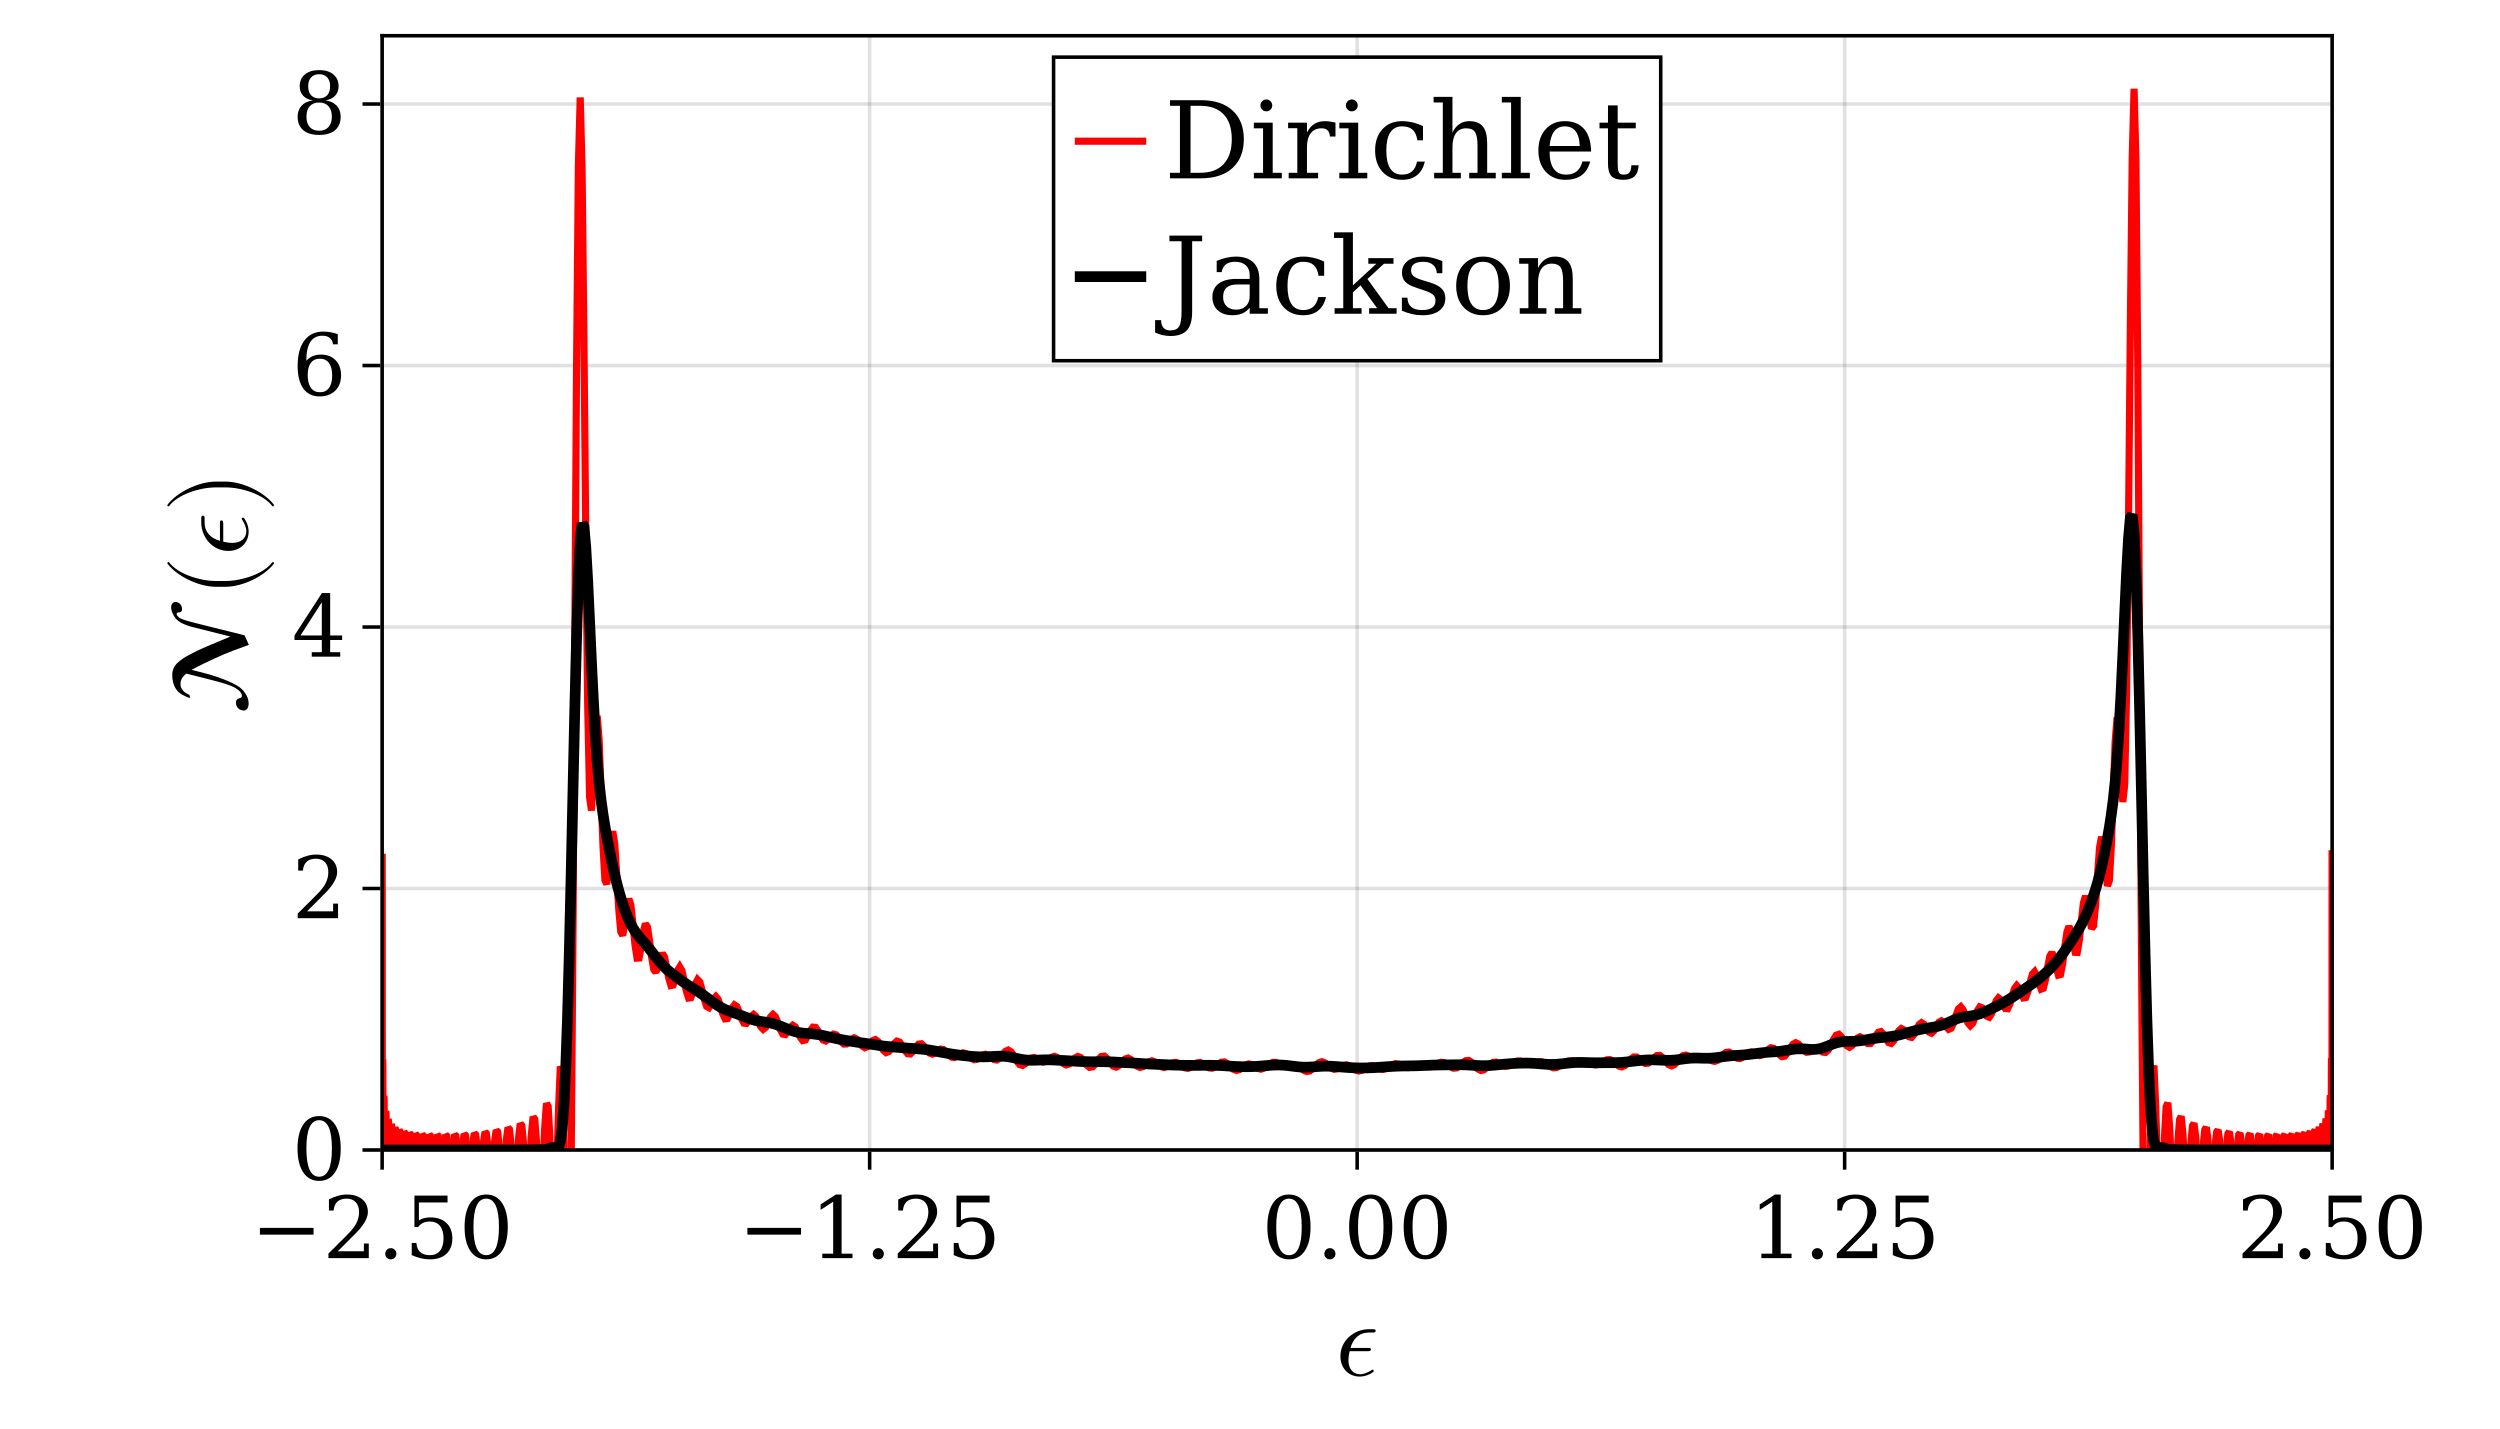 <?xml version="1.0" encoding="UTF-8"?>
<svg xmlns="http://www.w3.org/2000/svg" xmlns:xlink="http://www.w3.org/1999/xlink" width="700" height="400" viewBox="0 0 700 400">
<defs>
<g>
<g id="glyph-0-0-e3728c25">
<path d="M 11.281 -12.516 C 11.281 -12.938 10.891 -12.938 10.375 -12.938 L 9.328 -12.938 C 5.438 -12.938 1.406 -9.938 1.406 -5.344 C 1.406 -2.047 3.656 0.328 6.844 0.328 C 8.797 0.328 10.734 -0.875 10.734 -1.203 C 10.734 -1.297 10.703 -1.625 10.438 -1.625 C 10.438 -1.625 10.312 -1.625 10.047 -1.438 C 9.125 -0.844 8.016 -0.328 6.906 -0.328 C 5.156 -0.328 3.656 -1.594 3.656 -4.234 C 3.656 -5.281 3.906 -6.422 3.984 -6.781 L 8.938 -6.781 C 9.422 -6.781 9.953 -6.781 9.953 -7.297 C 9.953 -7.703 9.594 -7.703 9.094 -7.703 L 4.234 -7.703 C 4.953 -10.266 6.625 -12 9.359 -12 L 10.297 -12 C 10.797 -12 11.281 -12 11.281 -12.516 Z M 11.281 -12.516 "/>
</g>
<g id="glyph-1-0-e3728c25">
<path d="M 2.547 -8.469 L 17.562 -8.469 L 17.562 -6.578 L 2.547 -6.578 Z M 2.547 -8.469 "/>
</g>
<g id="glyph-1-1-e3728c25">
<path d="M 3.078 -13.328 L 1.766 -13.328 L 1.766 -16.438 C 2.598 -16.883 3.438 -17.223 4.281 -17.453 C 5.133 -17.691 5.969 -17.812 6.781 -17.812 C 8.594 -17.812 10.023 -17.367 11.078 -16.484 C 12.141 -15.609 12.672 -14.41 12.672 -12.891 C 12.672 -11.18 11.473 -9.133 9.078 -6.75 C 8.891 -6.57 8.75 -6.438 8.656 -6.344 L 4.25 -1.922 L 11.547 -1.922 L 11.547 -4.078 L 12.922 -4.078 L 12.922 0 L 1.625 0 L 1.625 -1.281 L 6.938 -6.578 C 8.113 -7.742 8.953 -8.816 9.453 -9.797 C 9.953 -10.785 10.203 -11.816 10.203 -12.891 C 10.203 -14.066 9.895 -14.988 9.281 -15.656 C 8.664 -16.32 7.816 -16.656 6.734 -16.656 C 5.617 -16.656 4.754 -16.375 4.141 -15.812 C 3.535 -15.258 3.18 -14.43 3.078 -13.328 Z M 3.078 -13.328 "/>
</g>
<g id="glyph-2-0-e3728c25">
<path d="M 2.266 -1.219 C 2.266 -1.656 2.41 -2.023 2.703 -2.328 C 3.004 -2.641 3.379 -2.797 3.828 -2.797 C 4.254 -2.797 4.617 -2.641 4.922 -2.328 C 5.223 -2.023 5.375 -1.656 5.375 -1.219 C 5.375 -0.789 5.223 -0.422 4.922 -0.109 C 4.617 0.191 4.254 0.344 3.828 0.344 C 3.379 0.344 3.004 0.191 2.703 -0.109 C 2.41 -0.41 2.266 -0.781 2.266 -1.219 Z M 2.266 -1.219 "/>
</g>
<g id="glyph-2-1-e3728c25">
<path d="M 2.547 -8.469 L 17.562 -8.469 L 17.562 -6.578 L 2.547 -6.578 Z M 2.547 -8.469 "/>
</g>
<g id="glyph-2-2-e3728c25">
<path d="M 3.406 0 L 3.406 -1.25 L 6.453 -1.25 L 6.453 -15.797 L 2.938 -13.516 L 2.938 -15.047 L 7.203 -17.812 L 8.812 -17.812 L 8.812 -1.25 L 11.859 -1.25 L 11.859 0 Z M 3.406 0 "/>
</g>
<g id="glyph-3-0-e3728c25">
<path d="M 12.078 -17.5 L 12.078 -15.578 L 4.062 -15.578 L 4.062 -10.562 C 4.469 -10.844 4.941 -11.051 5.484 -11.188 C 6.023 -11.332 6.629 -11.406 7.297 -11.406 C 9.191 -11.406 10.688 -10.879 11.781 -9.828 C 12.875 -8.785 13.422 -7.359 13.422 -5.547 C 13.422 -3.691 12.867 -2.242 11.766 -1.203 C 10.66 -0.172 9.109 0.344 7.109 0.344 C 6.297 0.344 5.469 0.242 4.625 0.047 C 3.781 -0.148 2.922 -0.445 2.047 -0.844 L 2.047 -4.25 L 3.359 -4.25 C 3.43 -3.133 3.785 -2.285 4.422 -1.703 C 5.055 -1.117 5.953 -0.828 7.109 -0.828 C 8.336 -0.828 9.285 -1.234 9.953 -2.047 C 10.617 -2.859 10.953 -4.023 10.953 -5.547 C 10.953 -7.055 10.617 -8.219 9.953 -9.031 C 9.297 -9.844 8.348 -10.25 7.109 -10.25 C 6.398 -10.25 5.773 -10.125 5.234 -9.875 C 4.703 -9.625 4.234 -9.234 3.828 -8.703 L 2.812 -8.703 L 2.812 -17.5 Z M 12.078 -17.5 "/>
</g>
<g id="glyph-4-0-e3728c25">
<path d="M 7.625 -0.828 C 8.82 -0.828 9.719 -1.484 10.312 -2.797 C 10.906 -4.109 11.203 -6.086 11.203 -8.734 C 11.203 -11.391 10.906 -13.375 10.312 -14.688 C 9.719 -16 8.82 -16.656 7.625 -16.656 C 6.438 -16.656 5.547 -16 4.953 -14.688 C 4.359 -13.375 4.062 -11.391 4.062 -8.734 C 4.062 -6.086 4.359 -4.109 4.953 -2.797 C 5.547 -1.484 6.438 -0.828 7.625 -0.828 Z M 7.625 0.344 C 5.727 0.344 4.242 -0.453 3.172 -2.047 C 2.109 -3.641 1.578 -5.867 1.578 -8.734 C 1.578 -11.598 2.109 -13.828 3.172 -15.422 C 4.242 -17.016 5.727 -17.812 7.625 -17.812 C 9.531 -17.812 11.016 -17.016 12.078 -15.422 C 13.141 -13.828 13.672 -11.598 13.672 -8.734 C 13.672 -5.867 13.141 -3.641 12.078 -2.047 C 11.016 -0.453 9.531 0.344 7.625 0.344 Z M 7.625 0.344 "/>
</g>
<g id="glyph-4-1-e3728c25">
<path d="M 2.266 -1.219 C 2.266 -1.656 2.41 -2.023 2.703 -2.328 C 3.004 -2.641 3.379 -2.797 3.828 -2.797 C 4.254 -2.797 4.617 -2.641 4.922 -2.328 C 5.223 -2.023 5.375 -1.656 5.375 -1.219 C 5.375 -0.789 5.223 -0.422 4.922 -0.109 C 4.617 0.191 4.254 0.344 3.828 0.344 C 3.379 0.344 3.004 0.191 2.703 -0.109 C 2.41 -0.41 2.266 -0.781 2.266 -1.219 Z M 2.266 -1.219 "/>
</g>
<g id="glyph-4-2-e3728c25">
<path d="M 3.078 -13.328 L 1.766 -13.328 L 1.766 -16.438 C 2.598 -16.883 3.438 -17.223 4.281 -17.453 C 5.133 -17.691 5.969 -17.812 6.781 -17.812 C 8.594 -17.812 10.023 -17.367 11.078 -16.484 C 12.141 -15.609 12.672 -14.41 12.672 -12.891 C 12.672 -11.18 11.473 -9.133 9.078 -6.75 C 8.891 -6.57 8.75 -6.438 8.656 -6.344 L 4.25 -1.922 L 11.547 -1.922 L 11.547 -4.078 L 12.922 -4.078 L 12.922 0 L 1.625 0 L 1.625 -1.281 L 6.938 -6.578 C 8.113 -7.742 8.953 -8.816 9.453 -9.797 C 9.953 -10.785 10.203 -11.816 10.203 -12.891 C 10.203 -14.066 9.895 -14.988 9.281 -15.656 C 8.664 -16.32 7.816 -16.656 6.734 -16.656 C 5.617 -16.656 4.754 -16.375 4.141 -15.812 C 3.535 -15.258 3.18 -14.43 3.078 -13.328 Z M 3.078 -13.328 "/>
</g>
<g id="glyph-4-3-e3728c25">
<path d="M 12.078 -17.5 L 12.078 -15.578 L 4.062 -15.578 L 4.062 -10.562 C 4.469 -10.844 4.941 -11.051 5.484 -11.188 C 6.023 -11.332 6.629 -11.406 7.297 -11.406 C 9.191 -11.406 10.688 -10.879 11.781 -9.828 C 12.875 -8.785 13.422 -7.359 13.422 -5.547 C 13.422 -3.691 12.867 -2.242 11.766 -1.203 C 10.66 -0.172 9.109 0.344 7.109 0.344 C 6.297 0.344 5.469 0.242 4.625 0.047 C 3.781 -0.148 2.922 -0.445 2.047 -0.844 L 2.047 -4.25 L 3.359 -4.25 C 3.43 -3.133 3.785 -2.285 4.422 -1.703 C 5.055 -1.117 5.953 -0.828 7.109 -0.828 C 8.336 -0.828 9.285 -1.234 9.953 -2.047 C 10.617 -2.859 10.953 -4.023 10.953 -5.547 C 10.953 -7.055 10.617 -8.219 9.953 -9.031 C 9.297 -9.844 8.348 -10.25 7.109 -10.25 C 6.398 -10.25 5.773 -10.125 5.234 -9.875 C 4.703 -9.625 4.234 -9.234 3.828 -8.703 L 2.812 -8.703 L 2.812 -17.5 Z M 12.078 -17.5 "/>
</g>
<g id="glyph-4-4-e3728c25">
<path d="M 3.406 0 L 3.406 -1.25 L 6.453 -1.25 L 6.453 -15.797 L 2.938 -13.516 L 2.938 -15.047 L 7.203 -17.812 L 8.812 -17.812 L 8.812 -1.25 L 11.859 -1.25 L 11.859 0 Z M 3.406 0 "/>
</g>
<g id="glyph-5-0-e3728c25">
<path d="M 7.625 -0.828 C 8.82 -0.828 9.719 -1.484 10.312 -2.797 C 10.906 -4.109 11.203 -6.086 11.203 -8.734 C 11.203 -11.391 10.906 -13.375 10.312 -14.688 C 9.719 -16 8.82 -16.656 7.625 -16.656 C 6.438 -16.656 5.547 -16 4.953 -14.688 C 4.359 -13.375 4.062 -11.391 4.062 -8.734 C 4.062 -6.086 4.359 -4.109 4.953 -2.797 C 5.547 -1.484 6.438 -0.828 7.625 -0.828 Z M 7.625 0.344 C 5.727 0.344 4.242 -0.453 3.172 -2.047 C 2.109 -3.641 1.578 -5.867 1.578 -8.734 C 1.578 -11.598 2.109 -13.828 3.172 -15.422 C 4.242 -17.016 5.727 -17.812 7.625 -17.812 C 9.531 -17.812 11.016 -17.016 12.078 -15.422 C 13.141 -13.828 13.672 -11.598 13.672 -8.734 C 13.672 -5.867 13.141 -3.641 12.078 -2.047 C 11.016 -0.453 9.531 0.344 7.625 0.344 Z M 7.625 0.344 "/>
</g>
<g id="glyph-6-0-e3728c25">
<path d="M 12.078 -17.5 L 12.078 -15.578 L 4.062 -15.578 L 4.062 -10.562 C 4.469 -10.844 4.941 -11.051 5.484 -11.188 C 6.023 -11.332 6.629 -11.406 7.297 -11.406 C 9.191 -11.406 10.688 -10.879 11.781 -9.828 C 12.875 -8.785 13.422 -7.359 13.422 -5.547 C 13.422 -3.691 12.867 -2.242 11.766 -1.203 C 10.66 -0.172 9.109 0.344 7.109 0.344 C 6.297 0.344 5.469 0.242 4.625 0.047 C 3.781 -0.148 2.922 -0.445 2.047 -0.844 L 2.047 -4.25 L 3.359 -4.25 C 3.43 -3.133 3.785 -2.285 4.422 -1.703 C 5.055 -1.117 5.953 -0.828 7.109 -0.828 C 8.336 -0.828 9.285 -1.234 9.953 -2.047 C 10.617 -2.859 10.953 -4.023 10.953 -5.547 C 10.953 -7.055 10.617 -8.219 9.953 -9.031 C 9.297 -9.844 8.348 -10.25 7.109 -10.25 C 6.398 -10.25 5.773 -10.125 5.234 -9.875 C 4.703 -9.625 4.234 -9.234 3.828 -8.703 L 2.812 -8.703 L 2.812 -17.5 Z M 12.078 -17.5 "/>
</g>
<g id="glyph-7-0-e3728c25">
<path d="M -19.922 -31.625 C -20.281 -31.703 -20.641 -31.562 -20.875 -31.344 C -21.203 -31.047 -21.359 -30.719 -21.359 -30.188 C -21.359 -29.125 -20.875 -28.078 -20.25 -27.203 C -19.734 -26.516 -19.047 -26.062 -18.359 -25.703 C -17.375 -25.203 -16.312 -24.844 -15.297 -24.594 L -4.797 -21.953 L -11.641 -19.078 C -13.234 -18.391 -14.703 -17.703 -16.312 -16.828 C -17.484 -16.234 -18.547 -15.516 -19.531 -14.641 C -20.438 -13.828 -21.062 -12.656 -21.062 -11.188 C -21.062 -9.75 -20.766 -8.281 -19.859 -7.047 C -19.438 -6.453 -18.906 -6.031 -18.328 -5.703 C -17.578 -5.281 -16.797 -4.922 -16.047 -4.734 L -16.234 -5.609 C -17.047 -5.969 -17.703 -6.297 -18.297 -7.141 C -18.656 -7.625 -18.75 -8.156 -18.75 -8.703 C -18.75 -10.016 -17.969 -10.922 -17.125 -11.578 L -12.031 -10.297 C -9.625 -9.688 -6.656 -8.938 -4.859 -8.25 C -3.844 -7.828 -2.672 -7.266 -1.953 -6.359 C -1.703 -6.062 -1.562 -5.703 -1.562 -5.344 C -1.562 -4.922 -1.891 -4.734 -2.219 -4.688 C -2.453 -4.656 -2.766 -4.469 -2.875 -4.375 C -3.125 -4.141 -3.234 -3.781 -3.234 -3.359 C -3.234 -2.906 -3.031 -2.406 -2.734 -2.016 C -2.375 -1.531 -1.859 -1.375 -1.375 -1.266 C -1.016 -1.172 -0.656 -1.266 -0.422 -1.406 C 0.156 -1.766 0.328 -2.516 0.328 -3.266 C 0.328 -4.312 -0.094 -5.375 -0.75 -6.234 C -1.172 -6.875 -1.734 -7.406 -2.344 -7.859 C -3.156 -8.406 -3.984 -8.812 -4.859 -9.234 C -7.312 -10.312 -9.75 -11.125 -12.234 -11.766 L -15.656 -12.625 C -13.406 -13.859 -10.984 -15 -8.672 -16.047 C -5.734 -17.438 -2.672 -18.516 0.391 -19.625 L -0.812 -22.297 L -14.406 -25.688 C -15.656 -26.016 -17.453 -26.484 -18.234 -26.812 C -18.75 -27 -19.312 -27.297 -19.688 -27.844 C -19.797 -27.953 -19.828 -28.109 -19.828 -28.266 C -19.828 -28.469 -19.688 -28.594 -19.562 -28.688 L -19.016 -28.734 C -18.594 -28.734 -18.328 -29.062 -18.328 -29.547 C -18.328 -30.094 -18.422 -30.516 -18.75 -30.938 C -19.016 -31.344 -19.562 -31.531 -19.922 -31.625 Z M -19.922 -31.625 "/>
</g>
<g id="glyph-7-1-e3728c25">
<path d="M 7.141 -9.953 C 7.047 -9.953 6.953 -9.906 6.906 -9.844 C 4.562 -6.719 -1.438 -4.656 -6.234 -4.656 L -8.766 -4.656 C -13.562 -4.656 -19.562 -6.719 -21.906 -9.844 C -21.953 -9.906 -22.047 -9.953 -22.141 -9.953 C -22.297 -9.953 -22.438 -9.812 -22.438 -9.656 C -22.438 -9.594 -22.406 -9.547 -22.375 -9.484 C -19.891 -6.188 -13.891 -3.031 -8.766 -3.031 L -6.234 -3.031 C -1.109 -3.031 4.891 -6.188 7.375 -9.484 C 7.406 -9.547 7.438 -9.594 7.438 -9.656 C 7.438 -9.812 7.297 -9.953 7.141 -9.953 Z M 7.141 -9.953 "/>
</g>
<g id="glyph-8-0-e3728c25">
<path d="M -12.516 -11.281 C -12.938 -11.281 -12.938 -10.891 -12.938 -10.375 L -12.938 -9.328 C -12.938 -5.438 -9.938 -1.406 -5.344 -1.406 C -2.047 -1.406 0.328 -3.656 0.328 -6.844 C 0.328 -8.797 -0.875 -10.734 -1.203 -10.734 C -1.297 -10.734 -1.625 -10.703 -1.625 -10.438 C -1.625 -10.438 -1.625 -10.312 -1.438 -10.047 C -0.844 -9.125 -0.328 -8.016 -0.328 -6.906 C -0.328 -5.156 -1.594 -3.656 -4.234 -3.656 C -5.281 -3.656 -6.422 -3.906 -6.781 -3.984 L -6.781 -8.938 C -6.781 -9.422 -6.781 -9.953 -7.297 -9.953 C -7.703 -9.953 -7.703 -9.594 -7.703 -9.094 L -7.703 -4.234 C -10.266 -4.953 -12 -6.625 -12 -9.359 L -12 -10.297 C -12 -10.797 -12 -11.281 -12.516 -11.281 Z M -12.516 -11.281 "/>
</g>
<g id="glyph-9-0-e3728c25">
<path d="M -6.234 -8.641 L -8.766 -8.641 C -13.891 -8.641 -19.891 -5.484 -22.375 -2.188 C -22.406 -2.125 -22.438 -2.062 -22.438 -2.016 C -22.438 -1.859 -22.297 -1.703 -22.141 -1.703 C -22.047 -1.703 -21.953 -1.766 -21.906 -1.828 C -19.562 -4.953 -13.562 -7.016 -8.766 -7.016 L -6.234 -7.016 C -1.438 -7.016 4.562 -4.953 6.906 -1.828 C 6.953 -1.766 7.047 -1.703 7.141 -1.703 C 7.297 -1.703 7.438 -1.859 7.438 -2.016 C 7.438 -2.062 7.406 -2.125 7.375 -2.188 C 4.891 -5.484 -1.109 -8.641 -6.234 -8.641 Z M -6.234 -8.641 "/>
</g>
<g id="glyph-10-0-e3728c25">
<path d="M 7.625 -0.828 C 8.82 -0.828 9.719 -1.484 10.312 -2.797 C 10.906 -4.109 11.203 -6.086 11.203 -8.734 C 11.203 -11.391 10.906 -13.375 10.312 -14.688 C 9.719 -16 8.82 -16.656 7.625 -16.656 C 6.438 -16.656 5.547 -16 4.953 -14.688 C 4.359 -13.375 4.062 -11.391 4.062 -8.734 C 4.062 -6.086 4.359 -4.109 4.953 -2.797 C 5.547 -1.484 6.438 -0.828 7.625 -0.828 Z M 7.625 0.344 C 5.727 0.344 4.242 -0.453 3.172 -2.047 C 2.109 -3.641 1.578 -5.867 1.578 -8.734 C 1.578 -11.598 2.109 -13.828 3.172 -15.422 C 4.242 -17.016 5.727 -17.812 7.625 -17.812 C 9.531 -17.812 11.016 -17.016 12.078 -15.422 C 13.141 -13.828 13.672 -11.598 13.672 -8.734 C 13.672 -5.867 13.141 -3.641 12.078 -2.047 C 11.016 -0.453 9.531 0.344 7.625 0.344 Z M 7.625 0.344 "/>
</g>
<g id="glyph-10-1-e3728c25">
<path d="M 3.078 -13.328 L 1.766 -13.328 L 1.766 -16.438 C 2.598 -16.883 3.438 -17.223 4.281 -17.453 C 5.133 -17.691 5.969 -17.812 6.781 -17.812 C 8.594 -17.812 10.023 -17.367 11.078 -16.484 C 12.141 -15.609 12.672 -14.41 12.672 -12.891 C 12.672 -11.18 11.473 -9.133 9.078 -6.75 C 8.891 -6.57 8.75 -6.438 8.656 -6.344 L 4.25 -1.922 L 11.547 -1.922 L 11.547 -4.078 L 12.922 -4.078 L 12.922 0 L 1.625 0 L 1.625 -1.281 L 6.938 -6.578 C 8.113 -7.742 8.953 -8.816 9.453 -9.797 C 9.953 -10.785 10.203 -11.816 10.203 -12.891 C 10.203 -14.066 9.895 -14.988 9.281 -15.656 C 8.664 -16.32 7.816 -16.656 6.734 -16.656 C 5.617 -16.656 4.754 -16.375 4.141 -15.812 C 3.535 -15.258 3.18 -14.43 3.078 -13.328 Z M 3.078 -13.328 "/>
</g>
<g id="glyph-10-2-e3728c25">
<path d="M 8.375 -5.938 L 8.375 -15.234 L 2.406 -5.938 Z M 13.531 0 L 5.562 0 L 5.562 -1.25 L 8.375 -1.25 L 8.375 -4.672 L 0.734 -4.672 L 0.734 -5.953 L 8.406 -17.812 L 10.719 -17.812 L 10.719 -5.938 L 14.062 -5.938 L 14.062 -4.672 L 10.719 -4.672 L 10.719 -1.25 L 13.531 -1.25 Z M 13.531 0 "/>
</g>
<g id="glyph-10-3-e3728c25">
<path d="M 7.859 -0.828 C 8.953 -0.828 9.797 -1.227 10.391 -2.031 C 10.984 -2.844 11.281 -4.004 11.281 -5.516 C 11.281 -7.035 10.984 -8.195 10.391 -9 C 9.797 -9.812 8.953 -10.219 7.859 -10.219 C 6.734 -10.219 5.879 -9.828 5.297 -9.047 C 4.711 -8.266 4.422 -7.133 4.422 -5.656 C 4.422 -4.102 4.719 -2.91 5.312 -2.078 C 5.906 -1.242 6.754 -0.828 7.859 -0.828 Z M 4.031 -9.641 C 4.562 -10.223 5.16 -10.656 5.828 -10.938 C 6.504 -11.227 7.266 -11.375 8.109 -11.375 C 9.848 -11.375 11.223 -10.848 12.234 -9.797 C 13.254 -8.754 13.766 -7.328 13.766 -5.516 C 13.766 -3.742 13.219 -2.32 12.125 -1.25 C 11.031 -0.188 9.578 0.344 7.766 0.344 C 5.785 0.344 4.266 -0.391 3.203 -1.859 C 2.141 -3.336 1.609 -5.445 1.609 -8.188 C 1.609 -11.25 2.234 -13.617 3.484 -15.297 C 4.742 -16.973 6.52 -17.812 8.812 -17.812 C 9.426 -17.812 10.07 -17.754 10.75 -17.641 C 11.438 -17.523 12.133 -17.348 12.844 -17.109 L 12.844 -14.234 L 11.516 -14.234 C 11.422 -15.016 11.117 -15.613 10.609 -16.031 C 10.109 -16.445 9.426 -16.656 8.562 -16.656 C 7.051 -16.656 5.922 -16.078 5.172 -14.922 C 4.43 -13.773 4.051 -12.016 4.031 -9.641 Z M 4.031 -9.641 "/>
</g>
<g id="glyph-11-0-e3728c25">
<path d="M 11.188 -4.781 C 11.188 -6.031 10.875 -7 10.25 -7.688 C 9.625 -8.383 8.75 -8.734 7.625 -8.734 C 6.5 -8.734 5.625 -8.383 5 -7.688 C 4.383 -7 4.078 -6.031 4.078 -4.781 C 4.078 -3.52 4.383 -2.547 5 -1.859 C 5.625 -1.172 6.5 -0.828 7.625 -0.828 C 8.75 -0.828 9.625 -1.172 10.25 -1.859 C 10.875 -2.547 11.188 -3.52 11.188 -4.781 Z M 10.703 -13.281 C 10.703 -14.344 10.43 -15.172 9.891 -15.766 C 9.348 -16.359 8.594 -16.656 7.625 -16.656 C 6.664 -16.656 5.914 -16.359 5.375 -15.766 C 4.832 -15.172 4.562 -14.344 4.562 -13.281 C 4.562 -12.207 4.832 -11.375 5.375 -10.781 C 5.914 -10.188 6.664 -9.891 7.625 -9.891 C 8.594 -9.891 9.348 -10.188 9.891 -10.781 C 10.43 -11.375 10.703 -12.207 10.703 -13.281 Z M 9.438 -9.312 C 10.758 -9.133 11.789 -8.645 12.531 -7.844 C 13.281 -7.039 13.656 -6.02 13.656 -4.781 C 13.656 -3.145 13.133 -1.879 12.094 -0.984 C 11.051 -0.098 9.562 0.344 7.625 0.344 C 5.695 0.344 4.211 -0.098 3.172 -0.984 C 2.129 -1.879 1.609 -3.145 1.609 -4.781 C 1.609 -6.02 1.977 -7.039 2.719 -7.844 C 3.457 -8.645 4.5 -9.133 5.844 -9.312 C 4.656 -9.531 3.75 -9.977 3.125 -10.656 C 2.5 -11.344 2.188 -12.219 2.188 -13.281 C 2.188 -14.688 2.672 -15.789 3.641 -16.594 C 4.609 -17.406 5.938 -17.812 7.625 -17.812 C 9.32 -17.812 10.656 -17.406 11.625 -16.594 C 12.594 -15.789 13.078 -14.688 13.078 -13.281 C 13.078 -12.219 12.758 -11.344 12.125 -10.656 C 11.5 -9.977 10.602 -9.531 9.438 -9.312 Z M 9.438 -9.312 "/>
</g>
<g id="glyph-12-0-e3728c25">
<path d="M 7.406 -1.547 L 10.141 -1.547 C 12.984 -1.547 15.16 -2.359 16.672 -3.984 C 18.191 -5.609 18.953 -7.93 18.953 -10.953 C 18.953 -13.984 18.195 -16.297 16.688 -17.891 C 15.176 -19.492 12.992 -20.297 10.141 -20.297 L 7.406 -20.297 Z M 1.656 0 L 1.656 -1.547 L 4.438 -1.547 L 4.438 -20.297 L 1.656 -20.297 L 1.656 -21.875 L 10.359 -21.875 C 14.129 -21.875 17.066 -20.91 19.172 -18.984 C 21.273 -17.055 22.328 -14.379 22.328 -10.953 C 22.328 -7.516 21.27 -4.828 19.156 -2.891 C 17.051 -0.961 14.117 0 10.359 0 Z M 1.656 0 "/>
</g>
<g id="glyph-12-1-e3728c25">
<path d="M 2.922 -20.406 C 2.922 -20.852 3.082 -21.242 3.406 -21.578 C 3.727 -21.91 4.117 -22.078 4.578 -22.078 C 5.035 -22.078 5.426 -21.91 5.75 -21.578 C 6.07 -21.242 6.234 -20.852 6.234 -20.406 C 6.234 -19.945 6.07 -19.555 5.75 -19.234 C 5.438 -18.91 5.047 -18.75 4.578 -18.75 C 4.117 -18.75 3.727 -18.91 3.406 -19.234 C 3.082 -19.555 2.922 -19.945 2.922 -20.406 Z M 6.359 -1.547 L 8.906 -1.547 L 8.906 0 L 1.078 0 L 1.078 -1.547 L 3.656 -1.547 L 3.656 -14 L 1.078 -14 L 1.078 -15.578 L 6.359 -15.578 Z M 6.359 -1.547 "/>
</g>
<g id="glyph-12-2-e3728c25">
<path d="M 15.422 -4.672 C 15.047 -3.016 14.316 -1.75 13.234 -0.875 C 12.148 -0.008 10.75 0.422 9.031 0.422 C 6.758 0.422 4.938 -0.328 3.562 -1.828 C 2.188 -3.328 1.5 -5.316 1.5 -7.797 C 1.5 -10.285 2.188 -12.273 3.562 -13.766 C 4.938 -15.254 6.758 -16 9.031 -16 C 10.008 -16 10.988 -15.883 11.969 -15.656 C 12.945 -15.426 13.926 -15.078 14.906 -14.609 L 14.906 -10.625 L 13.344 -10.625 C 13.133 -11.988 12.688 -12.984 12 -13.609 C 11.312 -14.234 10.328 -14.547 9.047 -14.547 C 7.598 -14.547 6.5 -13.977 5.75 -12.844 C 5.008 -11.719 4.641 -10.035 4.641 -7.797 C 4.641 -5.547 5.008 -3.852 5.75 -2.719 C 6.488 -1.594 7.586 -1.031 9.047 -1.031 C 10.211 -1.031 11.141 -1.332 11.828 -1.938 C 12.523 -2.539 13 -3.453 13.25 -4.672 Z M 15.422 -4.672 "/>
</g>
<g id="glyph-12-3-e3728c25">
<path d="M 16.266 -7.5 L 4.641 -7.5 L 4.641 -7.391 C 4.641 -5.285 5.035 -3.695 5.828 -2.625 C 6.617 -1.562 7.785 -1.031 9.328 -1.031 C 10.516 -1.031 11.484 -1.336 12.234 -1.953 C 12.992 -2.578 13.523 -3.5 13.828 -4.719 L 16 -4.719 C 15.57 -3.008 14.773 -1.723 13.609 -0.859 C 12.453 -0.004 10.93 0.422 9.047 0.422 C 6.773 0.422 4.945 -0.328 3.562 -1.828 C 2.188 -3.328 1.5 -5.316 1.5 -7.797 C 1.5 -10.254 2.176 -12.234 3.531 -13.734 C 4.883 -15.242 6.664 -16 8.875 -16 C 11.227 -16 13.035 -15.27 14.297 -13.812 C 15.555 -12.363 16.211 -10.258 16.266 -7.5 Z M 13.078 -9.047 C 13.023 -10.867 12.645 -12.238 11.938 -13.156 C 11.227 -14.082 10.207 -14.547 8.875 -14.547 C 7.633 -14.547 6.656 -14.082 5.938 -13.156 C 5.227 -12.227 4.797 -10.859 4.641 -9.047 Z M 13.078 -9.047 "/>
</g>
<g id="glyph-13-0-e3728c25">
<path d="M 14.344 -15.594 L 14.344 -11.703 L 12.781 -11.703 C 12.738 -12.473 12.523 -13.047 12.141 -13.422 C 11.766 -13.805 11.207 -14 10.469 -14 C 9.145 -14 8.129 -13.539 7.422 -12.625 C 6.711 -11.707 6.359 -10.391 6.359 -8.672 L 6.359 -1.547 L 9.484 -1.547 L 9.484 0 L 1.234 0 L 1.234 -1.547 L 3.656 -1.547 L 3.656 -14.031 L 1.078 -14.031 L 1.078 -15.578 L 6.359 -15.578 L 6.359 -12.797 C 6.891 -13.879 7.566 -14.68 8.391 -15.203 C 9.223 -15.734 10.234 -16 11.422 -16 C 11.859 -16 12.316 -15.961 12.797 -15.891 C 13.285 -15.828 13.801 -15.727 14.344 -15.594 Z M 14.344 -15.594 "/>
</g>
<g id="glyph-13-1-e3728c25">
<path d="M 2.922 -20.406 C 2.922 -20.852 3.082 -21.242 3.406 -21.578 C 3.727 -21.91 4.117 -22.078 4.578 -22.078 C 5.035 -22.078 5.426 -21.91 5.75 -21.578 C 6.07 -21.242 6.234 -20.852 6.234 -20.406 C 6.234 -19.945 6.07 -19.555 5.75 -19.234 C 5.438 -18.91 5.047 -18.75 4.578 -18.75 C 4.117 -18.75 3.727 -18.91 3.406 -19.234 C 3.082 -19.555 2.922 -19.945 2.922 -20.406 Z M 6.359 -1.547 L 8.906 -1.547 L 8.906 0 L 1.078 0 L 1.078 -1.547 L 3.656 -1.547 L 3.656 -14 L 1.078 -14 L 1.078 -15.578 L 6.359 -15.578 Z M 6.359 -1.547 "/>
</g>
<g id="glyph-14-0-e3728c25">
<path d="M 1.234 0 L 1.234 -1.547 L 3.656 -1.547 L 3.656 -21.234 L 1.078 -21.234 L 1.078 -22.797 L 6.359 -22.797 L 6.359 -12.797 C 6.859 -13.859 7.504 -14.656 8.297 -15.188 C 9.098 -15.727 10.023 -16 11.078 -16 C 12.797 -16 14.055 -15.504 14.859 -14.516 C 15.672 -13.523 16.078 -11.988 16.078 -9.906 L 16.078 -1.547 L 18.484 -1.547 L 18.484 0 L 11.047 0 L 11.047 -1.547 L 13.375 -1.547 L 13.375 -9.047 C 13.375 -10.953 13.141 -12.254 12.672 -12.953 C 12.211 -13.648 11.391 -14 10.203 -14 C 8.953 -14 8 -13.547 7.344 -12.641 C 6.688 -11.734 6.359 -10.41 6.359 -8.672 L 6.359 -1.547 L 8.703 -1.547 L 8.703 0 Z M 1.234 0 "/>
</g>
<g id="glyph-14-1-e3728c25">
<path d="M 6.156 -1.547 L 8.703 -1.547 L 8.703 0 L 0.859 0 L 0.859 -1.547 L 3.453 -1.547 L 3.453 -21.234 L 0.859 -21.234 L 0.859 -22.797 L 6.156 -22.797 Z M 6.156 -1.547 "/>
</g>
<g id="glyph-14-2-e3728c25">
<path d="M 3.234 -14 L 0.859 -14 L 0.859 -15.578 L 3.234 -15.578 L 3.234 -20.406 L 5.953 -20.406 L 5.953 -15.578 L 11.016 -15.578 L 11.016 -14 L 5.953 -14 L 5.953 -4.109 C 5.953 -2.797 6.078 -1.953 6.328 -1.578 C 6.578 -1.211 7.047 -1.031 7.734 -1.031 C 8.441 -1.031 8.953 -1.234 9.266 -1.641 C 9.586 -2.055 9.758 -2.727 9.781 -3.656 L 11.828 -3.656 C 11.742 -2.238 11.352 -1.203 10.656 -0.547 C 9.969 0.098 8.914 0.422 7.5 0.422 C 5.945 0.422 4.848 0.078 4.203 -0.609 C 3.555 -1.297 3.234 -2.461 3.234 -4.109 Z M 3.234 -14 "/>
</g>
<g id="glyph-15-0-e3728c25">
<path d="M -2.516 5.25 L -2.516 1.797 L -0.844 1.797 C -0.82 2.766 -0.594 3.484 -0.156 3.953 C 0.27 4.43 0.91 4.672 1.766 4.672 C 2.93 4.672 3.742 4.301 4.203 3.562 C 4.66 2.832 4.891 1.406 4.891 -0.719 L 4.891 -20.297 L 1.5 -20.297 L 1.5 -21.875 L 10.656 -21.875 L 10.656 -20.297 L 7.859 -20.297 L 7.859 -0.594 C 7.859 1.812 7.375 3.551 6.406 4.625 C 5.445 5.695 3.895 6.234 1.75 6.234 C 1.051 6.234 0.344 6.148 -0.375 5.984 C -1.094 5.828 -1.805 5.582 -2.516 5.25 Z M -2.516 5.25 "/>
</g>
<g id="glyph-15-1-e3728c25">
<path d="M 11.938 -4.891 L 11.938 -8.188 L 8.469 -8.188 C 7.125 -8.188 6.125 -7.895 5.469 -7.312 C 4.82 -6.738 4.5 -5.859 4.5 -4.672 C 4.5 -3.586 4.828 -2.727 5.484 -2.094 C 6.148 -1.457 7.051 -1.141 8.188 -1.141 C 9.312 -1.141 10.219 -1.484 10.906 -2.172 C 11.594 -2.867 11.938 -3.773 11.938 -4.891 Z M 14.641 -9.734 L 14.641 -1.547 L 17.031 -1.547 L 17.031 0 L 11.938 0 L 11.938 -1.688 C 11.344 -0.957 10.656 -0.422 9.875 -0.078 C 9.094 0.254 8.18 0.422 7.141 0.422 C 5.41 0.422 4.035 -0.035 3.016 -0.953 C 2.004 -1.867 1.5 -3.109 1.5 -4.672 C 1.5 -6.285 2.078 -7.535 3.234 -8.422 C 4.398 -9.305 6.039 -9.75 8.156 -9.75 L 11.938 -9.75 L 11.938 -10.828 C 11.938 -12.004 11.578 -12.914 10.859 -13.562 C 10.141 -14.219 9.133 -14.547 7.844 -14.547 C 6.758 -14.547 5.898 -14.301 5.266 -13.812 C 4.641 -13.32 4.25 -12.598 4.094 -11.641 L 2.703 -11.641 L 2.703 -14.797 C 3.641 -15.191 4.547 -15.488 5.422 -15.688 C 6.305 -15.895 7.172 -16 8.016 -16 C 10.172 -16 11.812 -15.461 12.938 -14.391 C 14.07 -13.316 14.641 -11.766 14.641 -9.734 Z M 14.641 -9.734 "/>
</g>
<g id="glyph-15-2-e3728c25">
<path d="M 15.422 -4.672 C 15.047 -3.016 14.316 -1.75 13.234 -0.875 C 12.148 -0.008 10.75 0.422 9.031 0.422 C 6.758 0.422 4.938 -0.328 3.562 -1.828 C 2.188 -3.328 1.5 -5.316 1.5 -7.797 C 1.5 -10.285 2.188 -12.273 3.562 -13.766 C 4.938 -15.254 6.758 -16 9.031 -16 C 10.008 -16 10.988 -15.883 11.969 -15.656 C 12.945 -15.426 13.926 -15.078 14.906 -14.609 L 14.906 -10.625 L 13.344 -10.625 C 13.133 -11.988 12.688 -12.984 12 -13.609 C 11.312 -14.234 10.328 -14.547 9.047 -14.547 C 7.598 -14.547 6.5 -13.977 5.75 -12.844 C 5.008 -11.719 4.641 -10.035 4.641 -7.797 C 4.641 -5.547 5.008 -3.852 5.75 -2.719 C 6.488 -1.594 7.586 -1.031 9.047 -1.031 C 10.211 -1.031 11.141 -1.332 11.828 -1.938 C 12.523 -2.539 13 -3.453 13.25 -4.672 Z M 15.422 -4.672 "/>
</g>
<g id="glyph-15-3-e3728c25">
<path d="M 1.234 0 L 1.234 -1.547 L 3.656 -1.547 L 3.656 -14 L 1.078 -14 L 1.078 -15.578 L 6.359 -15.578 L 6.359 -12.797 C 6.859 -13.859 7.504 -14.656 8.297 -15.188 C 9.098 -15.727 10.023 -16 11.078 -16 C 12.797 -16 14.055 -15.504 14.859 -14.516 C 15.672 -13.523 16.078 -11.988 16.078 -9.906 L 16.078 -1.547 L 18.484 -1.547 L 18.484 0 L 11.047 0 L 11.047 -1.547 L 13.375 -1.547 L 13.375 -9.047 C 13.375 -10.953 13.141 -12.258 12.672 -12.969 C 12.203 -13.676 11.379 -14.031 10.203 -14.031 C 8.953 -14.031 8 -13.57 7.344 -12.656 C 6.688 -11.75 6.359 -10.422 6.359 -8.672 L 6.359 -1.547 L 8.703 -1.547 L 8.703 0 Z M 1.234 0 "/>
</g>
<g id="glyph-16-0-e3728c25">
<path d="M 8.578 0 L 1.031 0 L 1.031 -1.547 L 3.453 -1.547 L 3.453 -21.234 L 0.859 -21.234 L 0.859 -22.797 L 6.156 -22.797 L 6.156 -7.953 L 12.719 -14 L 10.469 -14 L 10.469 -15.578 L 17.516 -15.578 L 17.516 -14 L 14.859 -14 L 10.219 -9.734 L 16.141 -1.547 L 18.391 -1.547 L 18.391 0 L 10.703 0 L 10.703 -1.547 L 12.938 -1.547 L 8.281 -7.953 L 6.156 -5.984 L 6.156 -1.547 L 8.578 -1.547 Z M 8.578 0 "/>
</g>
<g id="glyph-16-1-e3728c25">
<path d="M 1.688 -0.859 L 1.688 -4.5 L 3.234 -4.5 C 3.273 -3.332 3.641 -2.461 4.328 -1.891 C 5.016 -1.316 6.035 -1.031 7.391 -1.031 C 8.598 -1.031 9.52 -1.254 10.156 -1.703 C 10.789 -2.16 11.109 -2.82 11.109 -3.688 C 11.109 -4.375 10.875 -4.926 10.406 -5.344 C 9.945 -5.77 8.969 -6.219 7.469 -6.688 L 5.516 -7.359 C 4.18 -7.785 3.211 -8.32 2.609 -8.969 C 2.016 -9.613 1.719 -10.43 1.719 -11.422 C 1.719 -12.848 2.238 -13.969 3.281 -14.781 C 4.32 -15.594 5.77 -16 7.625 -16 C 8.438 -16 9.297 -15.891 10.203 -15.672 C 11.117 -15.461 12.055 -15.148 13.016 -14.734 L 13.016 -11.344 L 11.469 -11.344 C 11.426 -12.344 11.07 -13.125 10.406 -13.688 C 9.75 -14.258 8.848 -14.547 7.703 -14.547 C 6.566 -14.547 5.707 -14.344 5.125 -13.938 C 4.551 -13.539 4.266 -12.941 4.266 -12.141 C 4.266 -11.484 4.484 -10.957 4.922 -10.562 C 5.359 -10.164 6.238 -9.766 7.562 -9.359 L 9.703 -8.703 C 11.172 -8.242 12.227 -7.672 12.875 -6.984 C 13.531 -6.297 13.859 -5.41 13.859 -4.328 C 13.859 -2.848 13.289 -1.688 12.156 -0.844 C 11.031 0 9.477 0.422 7.5 0.422 C 6.488 0.422 5.504 0.312 4.547 0.094 C 3.598 -0.113 2.645 -0.43 1.688 -0.859 Z M 1.688 -0.859 "/>
</g>
<g id="glyph-17-0-e3728c25">
<path d="M 9.031 -1.031 C 10.469 -1.031 11.555 -1.598 12.297 -2.734 C 13.035 -3.879 13.406 -5.566 13.406 -7.797 C 13.406 -10.023 13.035 -11.707 12.297 -12.844 C 11.555 -13.977 10.469 -14.547 9.031 -14.547 C 7.582 -14.547 6.488 -13.977 5.75 -12.844 C 5.008 -11.707 4.641 -10.023 4.641 -7.797 C 4.641 -5.566 5.008 -3.879 5.75 -2.734 C 6.5 -1.598 7.594 -1.031 9.031 -1.031 Z M 9.031 0.422 C 6.758 0.422 4.938 -0.328 3.562 -1.828 C 2.188 -3.328 1.5 -5.316 1.5 -7.797 C 1.5 -10.273 2.18 -12.258 3.547 -13.75 C 4.922 -15.25 6.75 -16 9.031 -16 C 11.301 -16 13.117 -15.25 14.484 -13.75 C 15.859 -12.258 16.547 -10.273 16.547 -7.797 C 16.547 -5.316 15.859 -3.328 14.484 -1.828 C 13.117 -0.328 11.301 0.422 9.031 0.422 Z M 9.031 0.422 "/>
</g>
</g>
<clipPath id="clip-0-e3728c25">
<path clip-rule="nonzero" d="M 647 232 L 653 232 L 653 322 L 647 322 Z M 647 232 "/>
</clipPath>
<clipPath id="clip-1-e3728c25">
<path clip-rule="nonzero" d="M 647 290 L 653 290 L 653 322 L 647 322 Z M 647 290 "/>
</clipPath>
<clipPath id="clip-2-e3728c25">
<path clip-rule="nonzero" d="M 646 301 L 653 301 L 653 322 L 646 322 Z M 646 301 "/>
</clipPath>
<clipPath id="clip-3-e3728c25">
<path clip-rule="nonzero" d="M 646 305 L 653 305 L 653 322 L 646 322 Z M 646 305 "/>
</clipPath>
<clipPath id="clip-4-e3728c25">
<path clip-rule="nonzero" d="M 645 307 L 653 307 L 653 322 L 645 322 Z M 645 307 "/>
</clipPath>
<clipPath id="clip-5-e3728c25">
<path clip-rule="nonzero" d="M 644 309 L 653 309 L 653 322 L 644 322 Z M 644 309 "/>
</clipPath>
<clipPath id="clip-6-e3728c25">
<path clip-rule="nonzero" d="M 643 310 L 653 310 L 653 322 L 643 322 Z M 643 310 "/>
</clipPath>
<clipPath id="clip-7-e3728c25">
<path clip-rule="nonzero" d="M 642 310 L 653 310 L 653 322 L 642 322 Z M 642 310 "/>
</clipPath>
<clipPath id="clip-8-e3728c25">
<path clip-rule="nonzero" d="M 640 311 L 653 311 L 653 322 L 640 322 Z M 640 311 "/>
</clipPath>
<clipPath id="clip-9-e3728c25">
<path clip-rule="nonzero" d="M 639 311 L 652 311 L 652 322 L 639 322 Z M 639 311 "/>
</clipPath>
<clipPath id="clip-10-e3728c25">
<path clip-rule="nonzero" d="M 637 311 L 650 311 L 650 322 L 637 322 Z M 637 311 "/>
</clipPath>
<clipPath id="clip-11-e3728c25">
<path clip-rule="nonzero" d="M 635 311 L 648 311 L 648 322 L 635 322 Z M 635 311 "/>
</clipPath>
<clipPath id="clip-12-e3728c25">
<path clip-rule="nonzero" d="M 633 312 L 646 312 L 646 322 L 633 322 Z M 633 312 "/>
</clipPath>
<clipPath id="clip-13-e3728c25">
<path clip-rule="nonzero" d="M 631 312 L 644 312 L 644 322 L 631 322 Z M 631 312 "/>
</clipPath>
<clipPath id="clip-14-e3728c25">
<path clip-rule="nonzero" d="M 628 312 L 642 312 L 642 322 L 628 322 Z M 628 312 "/>
</clipPath>
<clipPath id="clip-15-e3728c25">
<path clip-rule="nonzero" d="M 626 311 L 639 311 L 639 322 L 626 322 Z M 626 311 "/>
</clipPath>
<clipPath id="clip-16-e3728c25">
<path clip-rule="nonzero" d="M 623 311 L 637 311 L 637 322 L 623 322 Z M 623 311 "/>
</clipPath>
<clipPath id="clip-17-e3728c25">
<path clip-rule="nonzero" d="M 620 311 L 634 311 L 634 322 L 620 322 Z M 620 311 "/>
</clipPath>
<clipPath id="clip-18-e3728c25">
<path clip-rule="nonzero" d="M 617 311 L 631 311 L 631 322 L 617 322 Z M 617 311 "/>
</clipPath>
<clipPath id="clip-19-e3728c25">
<path clip-rule="nonzero" d="M 614 310 L 628 310 L 628 322 L 614 322 Z M 614 310 "/>
</clipPath>
<clipPath id="clip-20-e3728c25">
<path clip-rule="nonzero" d="M 611 310 L 625 310 L 625 322 L 611 322 Z M 611 310 "/>
</clipPath>
<clipPath id="clip-21-e3728c25">
<path clip-rule="nonzero" d="M 607 308 L 621 308 L 621 322 L 607 322 Z M 607 308 "/>
</clipPath>
<clipPath id="clip-22-e3728c25">
<path clip-rule="nonzero" d="M 604 306 L 618 306 L 618 322 L 604 322 Z M 604 306 "/>
</clipPath>
<clipPath id="clip-23-e3728c25">
<path clip-rule="nonzero" d="M 600 303 L 614 303 L 614 322 L 600 322 Z M 600 303 "/>
</clipPath>
<clipPath id="clip-24-e3728c25">
<path clip-rule="nonzero" d="M 596 292 L 610 292 L 610 322 L 596 322 Z M 596 292 "/>
</clipPath>
<clipPath id="clip-25-e3728c25">
<path clip-rule="nonzero" d="M 154 19 L 606 19 L 606 322 L 154 322 Z M 154 19 "/>
</clipPath>
<clipPath id="clip-26-e3728c25">
<path clip-rule="nonzero" d="M 150 292 L 164 292 L 164 322 L 150 322 Z M 150 292 "/>
</clipPath>
<clipPath id="clip-27-e3728c25">
<path clip-rule="nonzero" d="M 146 303 L 160 303 L 160 322 L 146 322 Z M 146 303 "/>
</clipPath>
<clipPath id="clip-28-e3728c25">
<path clip-rule="nonzero" d="M 142 307 L 156 307 L 156 322 L 142 322 Z M 142 307 "/>
</clipPath>
<clipPath id="clip-29-e3728c25">
<path clip-rule="nonzero" d="M 139 308 L 153 308 L 153 322 L 139 322 Z M 139 308 "/>
</clipPath>
<clipPath id="clip-30-e3728c25">
<path clip-rule="nonzero" d="M 135 310 L 149 310 L 149 322 L 135 322 Z M 135 310 "/>
</clipPath>
<clipPath id="clip-31-e3728c25">
<path clip-rule="nonzero" d="M 132 310 L 146 310 L 146 322 L 132 322 Z M 132 310 "/>
</clipPath>
<clipPath id="clip-32-e3728c25">
<path clip-rule="nonzero" d="M 129 311 L 143 311 L 143 322 L 129 322 Z M 129 311 "/>
</clipPath>
<clipPath id="clip-33-e3728c25">
<path clip-rule="nonzero" d="M 126 311 L 140 311 L 140 322 L 126 322 Z M 126 311 "/>
</clipPath>
<clipPath id="clip-34-e3728c25">
<path clip-rule="nonzero" d="M 123 311 L 137 311 L 137 322 L 123 322 Z M 123 311 "/>
</clipPath>
<clipPath id="clip-35-e3728c25">
<path clip-rule="nonzero" d="M 121 312 L 134 312 L 134 322 L 121 322 Z M 121 312 "/>
</clipPath>
<clipPath id="clip-36-e3728c25">
<path clip-rule="nonzero" d="M 118 312 L 132 312 L 132 322 L 118 322 Z M 118 312 "/>
</clipPath>
<clipPath id="clip-37-e3728c25">
<path clip-rule="nonzero" d="M 116 312 L 129 312 L 129 322 L 116 322 Z M 116 312 "/>
</clipPath>
<clipPath id="clip-38-e3728c25">
<path clip-rule="nonzero" d="M 114 312 L 127 312 L 127 322 L 114 322 Z M 114 312 "/>
</clipPath>
<clipPath id="clip-39-e3728c25">
<path clip-rule="nonzero" d="M 112 312 L 125 312 L 125 322 L 112 322 Z M 112 312 "/>
</clipPath>
<clipPath id="clip-40-e3728c25">
<path clip-rule="nonzero" d="M 110 311 L 123 311 L 123 322 L 110 322 Z M 110 311 "/>
</clipPath>
<clipPath id="clip-41-e3728c25">
<path clip-rule="nonzero" d="M 108 311 L 121 311 L 121 322 L 108 322 Z M 108 311 "/>
</clipPath>
<clipPath id="clip-42-e3728c25">
<path clip-rule="nonzero" d="M 107 311 L 120 311 L 120 322 L 107 322 Z M 107 311 "/>
</clipPath>
<clipPath id="clip-43-e3728c25">
<path clip-rule="nonzero" d="M 107 310 L 118 310 L 118 322 L 107 322 Z M 107 310 "/>
</clipPath>
<clipPath id="clip-44-e3728c25">
<path clip-rule="nonzero" d="M 107 310 L 117 310 L 117 322 L 107 322 Z M 107 310 "/>
</clipPath>
<clipPath id="clip-45-e3728c25">
<path clip-rule="nonzero" d="M 107 309 L 116 309 L 116 322 L 107 322 Z M 107 309 "/>
</clipPath>
<clipPath id="clip-46-e3728c25">
<path clip-rule="nonzero" d="M 107 307 L 115 307 L 115 322 L 107 322 Z M 107 307 "/>
</clipPath>
<clipPath id="clip-47-e3728c25">
<path clip-rule="nonzero" d="M 107 305 L 114 305 L 114 322 L 107 322 Z M 107 305 "/>
</clipPath>
<clipPath id="clip-48-e3728c25">
<path clip-rule="nonzero" d="M 107 301 L 114 301 L 114 322 L 107 322 Z M 107 301 "/>
</clipPath>
<clipPath id="clip-49-e3728c25">
<path clip-rule="nonzero" d="M 107 290 L 113 290 L 113 322 L 107 322 Z M 107 290 "/>
</clipPath>
<clipPath id="clip-50-e3728c25">
<path clip-rule="nonzero" d="M 107 233 L 113 233 L 113 322 L 107 322 Z M 107 233 "/>
</clipPath>
<clipPath id="clip-51-e3728c25">
<path clip-rule="nonzero" d="M 107 135 L 653 135 L 653 322 L 107 322 Z M 107 135 "/>
</clipPath>
</defs>
<rect x="-70" y="-40" width="840" height="480" fill="rgb(100%, 100%, 100%)" fill-opacity="1"/>
<path fill-rule="nonzero" fill="rgb(100%, 100%, 100%)" fill-opacity="1" d="M 107 322 L 653 322 L 653 10 L 107 10 Z M 107 322 "/>
<path fill="none" stroke-width="1" stroke-linecap="butt" stroke-linejoin="miter" stroke="rgb(0%, 0%, 0%)" stroke-opacity="0.12" stroke-miterlimit="1.155" d="M 107 322 L 107 10 "/>
<path fill="none" stroke-width="1" stroke-linecap="butt" stroke-linejoin="miter" stroke="rgb(0%, 0%, 0%)" stroke-opacity="0.12" stroke-miterlimit="1.155" d="M 243.5 322 L 243.5 10 "/>
<path fill="none" stroke-width="1" stroke-linecap="butt" stroke-linejoin="miter" stroke="rgb(0%, 0%, 0%)" stroke-opacity="0.12" stroke-miterlimit="1.155" d="M 380 322 L 380 10 "/>
<path fill="none" stroke-width="1" stroke-linecap="butt" stroke-linejoin="miter" stroke="rgb(0%, 0%, 0%)" stroke-opacity="0.12" stroke-miterlimit="1.155" d="M 516.5 322 L 516.5 10 "/>
<path fill="none" stroke-width="1" stroke-linecap="butt" stroke-linejoin="miter" stroke="rgb(0%, 0%, 0%)" stroke-opacity="0.12" stroke-miterlimit="1.155" d="M 653 322 L 653 10 "/>
<path fill="none" stroke-width="1" stroke-linecap="butt" stroke-linejoin="miter" stroke="rgb(0%, 0%, 0%)" stroke-opacity="0.12" stroke-miterlimit="1.155" d="M 107 322 L 653 322 "/>
<path fill="none" stroke-width="1" stroke-linecap="butt" stroke-linejoin="miter" stroke="rgb(0%, 0%, 0%)" stroke-opacity="0.12" stroke-miterlimit="1.155" d="M 107 248.781 L 653 248.781 "/>
<path fill="none" stroke-width="1" stroke-linecap="butt" stroke-linejoin="miter" stroke="rgb(0%, 0%, 0%)" stroke-opacity="0.12" stroke-miterlimit="1.155" d="M 107 175.566 L 653 175.566 "/>
<path fill="none" stroke-width="1" stroke-linecap="butt" stroke-linejoin="miter" stroke="rgb(0%, 0%, 0%)" stroke-opacity="0.12" stroke-miterlimit="1.155" d="M 107 102.348 L 653 102.348 "/>
<path fill="none" stroke-width="1" stroke-linecap="butt" stroke-linejoin="miter" stroke="rgb(0%, 0%, 0%)" stroke-opacity="0.12" stroke-miterlimit="1.155" d="M 107 29.129 L 653 29.129 "/>
<g fill="rgb(0%, 0%, 0%)" fill-opacity="1">
<use xlink:href="#glyph-0-0-e3728c25" x="373.91" y="385.117"/>
</g>
<g fill="rgb(0%, 0%, 0%)" fill-opacity="1">
<use xlink:href="#glyph-1-0-e3728c25" x="70.227" y="352.277"/>
</g>
<g fill="rgb(0%, 0%, 0%)" fill-opacity="1">
<use xlink:href="#glyph-1-1-e3728c25" x="90.336" y="352.277"/>
</g>
<g fill="rgb(0%, 0%, 0%)" fill-opacity="1">
<use xlink:href="#glyph-2-0-e3728c25" x="105.605" y="352.277"/>
</g>
<g fill="rgb(0%, 0%, 0%)" fill-opacity="1">
<use xlink:href="#glyph-3-0-e3728c25" x="113.234" y="352.277"/>
</g>
<g fill="rgb(0%, 0%, 0%)" fill-opacity="1">
<use xlink:href="#glyph-4-0-e3728c25" x="128.504" y="352.277"/>
</g>
<g fill="rgb(0%, 0%, 0%)" fill-opacity="1">
<use xlink:href="#glyph-2-1-e3728c25" x="206.727" y="352.277"/>
</g>
<g fill="rgb(0%, 0%, 0%)" fill-opacity="1">
<use xlink:href="#glyph-2-2-e3728c25" x="226.836" y="352.277"/>
</g>
<g fill="rgb(0%, 0%, 0%)" fill-opacity="1">
<use xlink:href="#glyph-4-1-e3728c25" x="242.105" y="352.277"/>
</g>
<g fill="rgb(0%, 0%, 0%)" fill-opacity="1">
<use xlink:href="#glyph-4-2-e3728c25" x="249.734" y="352.277"/>
</g>
<g fill="rgb(0%, 0%, 0%)" fill-opacity="1">
<use xlink:href="#glyph-4-3-e3728c25" x="265.004" y="352.277"/>
</g>
<g fill="rgb(0%, 0%, 0%)" fill-opacity="1">
<use xlink:href="#glyph-4-0-e3728c25" x="353.281" y="352.277"/>
</g>
<g fill="rgb(0%, 0%, 0%)" fill-opacity="1">
<use xlink:href="#glyph-4-1-e3728c25" x="368.551" y="352.277"/>
</g>
<g fill="rgb(0%, 0%, 0%)" fill-opacity="1">
<use xlink:href="#glyph-5-0-e3728c25" x="376.18" y="352.277"/>
</g>
<g fill="rgb(0%, 0%, 0%)" fill-opacity="1">
<use xlink:href="#glyph-4-0-e3728c25" x="391.449" y="352.277"/>
</g>
<g fill="rgb(0%, 0%, 0%)" fill-opacity="1">
<use xlink:href="#glyph-4-4-e3728c25" x="489.781" y="352.277"/>
</g>
<g fill="rgb(0%, 0%, 0%)" fill-opacity="1">
<use xlink:href="#glyph-4-1-e3728c25" x="505.051" y="352.277"/>
</g>
<g fill="rgb(0%, 0%, 0%)" fill-opacity="1">
<use xlink:href="#glyph-4-2-e3728c25" x="512.68" y="352.277"/>
</g>
<g fill="rgb(0%, 0%, 0%)" fill-opacity="1">
<use xlink:href="#glyph-6-0-e3728c25" x="527.949" y="352.277"/>
</g>
<g fill="rgb(0%, 0%, 0%)" fill-opacity="1">
<use xlink:href="#glyph-4-2-e3728c25" x="626.281" y="352.277"/>
</g>
<g fill="rgb(0%, 0%, 0%)" fill-opacity="1">
<use xlink:href="#glyph-4-1-e3728c25" x="641.551" y="352.277"/>
</g>
<g fill="rgb(0%, 0%, 0%)" fill-opacity="1">
<use xlink:href="#glyph-4-3-e3728c25" x="649.18" y="352.277"/>
</g>
<g fill="rgb(0%, 0%, 0%)" fill-opacity="1">
<use xlink:href="#glyph-4-0-e3728c25" x="664.449" y="352.277"/>
</g>
<g fill="rgb(0%, 0%, 0%)" fill-opacity="1">
<use xlink:href="#glyph-7-0-e3728c25" x="69.29" y="200.185"/>
</g>
<g fill="rgb(0%, 0%, 0%)" fill-opacity="1">
<use xlink:href="#glyph-7-1-e3728c25" x="69.29" y="167.335"/>
</g>
<g fill="rgb(0%, 0%, 0%)" fill-opacity="1">
<use xlink:href="#glyph-8-0-e3728c25" x="69.29" y="155.665"/>
</g>
<g fill="rgb(0%, 0%, 0%)" fill-opacity="1">
<use xlink:href="#glyph-9-0-e3728c25" x="69.29" y="143.485"/>
</g>
<g fill="rgb(0%, 0%, 0%)" fill-opacity="1">
<use xlink:href="#glyph-10-0-e3728c25" x="81.73" y="330.309"/>
</g>
<g fill="rgb(0%, 0%, 0%)" fill-opacity="1">
<use xlink:href="#glyph-10-1-e3728c25" x="81.73" y="257.091"/>
</g>
<g fill="rgb(0%, 0%, 0%)" fill-opacity="1">
<use xlink:href="#glyph-10-2-e3728c25" x="81.73" y="183.873"/>
</g>
<g fill="rgb(0%, 0%, 0%)" fill-opacity="1">
<use xlink:href="#glyph-10-3-e3728c25" x="81.73" y="110.656"/>
</g>
<g fill="rgb(0%, 0%, 0%)" fill-opacity="1">
<use xlink:href="#glyph-11-0-e3728c25" x="81.73" y="37.438"/>
</g>
<g clip-path="url(#clip-0-e3728c25)">
<path fill="none" stroke-width="2" stroke-linecap="butt" stroke-linejoin="miter" stroke="rgb(100%, 0%, 0%)" stroke-opacity="1" stroke-miterlimit="2" d="M 652.992 322 L 652.992 273.109 L 652.984 238.059 L 652.973 256.91 L 652.961 300.184 L 652.949 322 Z M 652.992 322 "/>
</g>
<g clip-path="url(#clip-1-e3728c25)">
<path fill="none" stroke-width="2" stroke-linecap="butt" stroke-linejoin="miter" stroke="rgb(100%, 0%, 0%)" stroke-opacity="1" stroke-miterlimit="2" d="M 652.863 322 L 652.852 310.098 L 652.82 296.273 L 652.789 298.547 L 652.754 313.242 L 652.734 322 Z M 652.863 322 "/>
</g>
<g clip-path="url(#clip-2-e3728c25)">
<path fill="none" stroke-width="2" stroke-linecap="butt" stroke-linejoin="miter" stroke="rgb(100%, 0%, 0%)" stroke-opacity="1" stroke-miterlimit="2" d="M 652.562 322 L 652.539 315.07 L 652.488 306.66 L 652.434 307.629 L 652.379 316.562 L 652.348 322 Z M 652.562 322 "/>
</g>
<g clip-path="url(#clip-3-e3728c25)">
<path fill="none" stroke-width="2" stroke-linecap="butt" stroke-linejoin="miter" stroke="rgb(100%, 0%, 0%)" stroke-opacity="1" stroke-miterlimit="2" d="M 652.09 322 L 652.055 317.016 L 651.98 310.957 L 651.906 311.566 L 651.828 318.066 L 651.789 322 "/>
</g>
<g clip-path="url(#clip-4-e3728c25)">
<path fill="none" stroke-width="2" stroke-linecap="butt" stroke-linejoin="miter" stroke="rgb(100%, 0%, 0%)" stroke-opacity="1" stroke-miterlimit="2" d="M 651.445 322 L 651.398 318.043 L 651.305 313.281 L 651.207 313.746 L 651.109 318.918 L 651.062 322 "/>
</g>
<g clip-path="url(#clip-5-e3728c25)">
<path fill="none" stroke-width="2" stroke-linecap="butt" stroke-linejoin="miter" stroke="rgb(100%, 0%, 0%)" stroke-opacity="1" stroke-miterlimit="2" d="M 650.633 322 L 650.57 318.668 L 650.453 314.715 L 650.336 315.109 L 650.215 319.457 L 650.16 322 "/>
</g>
<g clip-path="url(#clip-6-e3728c25)">
<path fill="none" stroke-width="2" stroke-linecap="butt" stroke-linejoin="miter" stroke="rgb(100%, 0%, 0%)" stroke-opacity="1" stroke-miterlimit="2" d="M 649.645 322 L 649.57 319.078 L 649.434 315.672 L 649.297 316.031 L 649.152 319.824 L 649.09 322 "/>
</g>
<g clip-path="url(#clip-7-e3728c25)">
<path fill="none" stroke-width="2" stroke-linecap="butt" stroke-linejoin="miter" stroke="rgb(100%, 0%, 0%)" stroke-opacity="1" stroke-miterlimit="2" d="M 648.492 322 L 648.402 319.363 L 648.246 316.344 L 648.082 316.68 L 647.922 320.09 L 647.848 322 "/>
</g>
<g clip-path="url(#clip-8-e3728c25)">
<path fill="none" stroke-width="2" stroke-linecap="butt" stroke-linejoin="miter" stroke="rgb(100%, 0%, 0%)" stroke-opacity="1" stroke-miterlimit="2" d="M 647.164 322 L 647.062 319.562 L 646.883 316.828 L 646.703 317.148 L 646.52 320.285 L 646.441 322 "/>
</g>
<g clip-path="url(#clip-9-e3728c25)">
<path fill="none" stroke-width="2" stroke-linecap="butt" stroke-linejoin="miter" stroke="rgb(100%, 0%, 0%)" stroke-opacity="1" stroke-miterlimit="2" d="M 645.672 322 L 645.559 319.707 L 645.355 317.176 L 645.152 317.492 L 644.949 320.434 L 644.863 322 "/>
</g>
<g clip-path="url(#clip-10-e3728c25)">
<path fill="none" stroke-width="2" stroke-linecap="butt" stroke-linejoin="miter" stroke="rgb(100%, 0%, 0%)" stroke-opacity="1" stroke-miterlimit="2" d="M 644.012 322 L 643.883 319.805 L 643.66 317.426 L 643.438 317.742 L 643.211 320.543 L 643.117 322 "/>
</g>
<g clip-path="url(#clip-11-e3728c25)">
<path fill="none" stroke-width="2" stroke-linecap="butt" stroke-linejoin="miter" stroke="rgb(100%, 0%, 0%)" stroke-opacity="1" stroke-miterlimit="2" d="M 642.184 322 L 642.039 319.863 L 641.797 317.594 L 641.555 317.918 L 641.309 320.625 L 641.207 322 "/>
</g>
<g clip-path="url(#clip-12-e3728c25)">
<path fill="none" stroke-width="2" stroke-linecap="butt" stroke-linejoin="miter" stroke="rgb(100%, 0%, 0%)" stroke-opacity="1" stroke-miterlimit="2" d="M 640.191 322 L 640.031 319.895 L 639.77 317.695 L 639.504 318.027 L 639.238 320.684 L 639.133 322 "/>
</g>
<g clip-path="url(#clip-13-e3728c25)">
<path fill="none" stroke-width="2" stroke-linecap="butt" stroke-linejoin="miter" stroke="rgb(100%, 0%, 0%)" stroke-opacity="1" stroke-miterlimit="2" d="M 638.035 322 L 637.863 319.898 L 637.578 317.738 L 637.293 318.082 L 637.004 320.723 L 636.895 322 "/>
</g>
<g clip-path="url(#clip-14-e3728c25)">
<path fill="none" stroke-width="2" stroke-linecap="butt" stroke-linejoin="miter" stroke="rgb(100%, 0%, 0%)" stroke-opacity="1" stroke-miterlimit="2" d="M 635.715 322 L 635.527 319.871 L 635.223 317.723 L 634.918 318.078 L 634.609 320.742 L 634.496 322 "/>
</g>
<g clip-path="url(#clip-15-e3728c25)">
<path fill="none" stroke-width="2" stroke-linecap="butt" stroke-linejoin="miter" stroke="rgb(100%, 0%, 0%)" stroke-opacity="1" stroke-miterlimit="2" d="M 633.234 322 L 633.031 319.816 L 632.707 317.645 L 632.383 318.02 L 632.055 320.742 L 631.934 322 "/>
</g>
<g clip-path="url(#clip-16-e3728c25)">
<path fill="none" stroke-width="2" stroke-linecap="butt" stroke-linejoin="miter" stroke="rgb(100%, 0%, 0%)" stroke-opacity="1" stroke-miterlimit="2" d="M 630.594 322 L 630.375 319.727 L 630.035 317.496 L 629.688 317.898 L 629.34 320.723 L 629.215 322 "/>
</g>
<g clip-path="url(#clip-17-e3728c25)">
<path fill="none" stroke-width="2" stroke-linecap="butt" stroke-linejoin="miter" stroke="rgb(100%, 0%, 0%)" stroke-opacity="1" stroke-miterlimit="2" d="M 627.797 322 L 627.562 319.594 L 627.199 317.262 L 626.836 317.695 L 626.469 320.684 L 626.34 322 "/>
</g>
<g clip-path="url(#clip-18-e3728c25)">
<path fill="none" stroke-width="2" stroke-linecap="butt" stroke-linejoin="miter" stroke="rgb(100%, 0%, 0%)" stroke-opacity="1" stroke-miterlimit="2" d="M 624.844 322 L 624.594 319.402 L 624.211 316.914 L 623.824 317.395 L 623.438 320.609 L 623.309 322 "/>
</g>
<g clip-path="url(#clip-19-e3728c25)">
<path fill="none" stroke-width="2" stroke-linecap="butt" stroke-linejoin="miter" stroke="rgb(100%, 0%, 0%)" stroke-opacity="1" stroke-miterlimit="2" d="M 621.734 322 L 621.469 319.129 L 621.066 316.414 L 620.664 316.945 L 620.258 320.5 L 620.121 322 "/>
</g>
<g clip-path="url(#clip-20-e3728c25)">
<path fill="none" stroke-width="2" stroke-linecap="butt" stroke-linejoin="miter" stroke="rgb(100%, 0%, 0%)" stroke-opacity="1" stroke-miterlimit="2" d="M 618.473 322 L 618.191 318.73 L 617.77 315.668 L 617.348 316.277 L 616.922 320.328 L 616.785 322 "/>
</g>
<g clip-path="url(#clip-21-e3728c25)">
<path fill="none" stroke-width="2" stroke-linecap="butt" stroke-linejoin="miter" stroke="rgb(100%, 0%, 0%)" stroke-opacity="1" stroke-miterlimit="2" d="M 615.062 322 L 614.766 318.125 L 614.324 314.516 L 613.883 315.234 L 613.441 320.059 L 613.301 322 "/>
</g>
<g clip-path="url(#clip-22-e3728c25)">
<path fill="none" stroke-width="2" stroke-linecap="butt" stroke-linejoin="miter" stroke="rgb(100%, 0%, 0%)" stroke-opacity="1" stroke-miterlimit="2" d="M 611.504 322 L 611.188 317.109 L 610.73 312.582 L 610.273 313.457 L 609.809 319.605 L 609.672 322 "/>
</g>
<g clip-path="url(#clip-23-e3728c25)">
<path fill="none" stroke-width="2" stroke-linecap="butt" stroke-linejoin="miter" stroke="rgb(100%, 0%, 0%)" stroke-opacity="1" stroke-miterlimit="2" d="M 607.805 322 L 607.465 315.141 L 606.992 308.777 L 606.512 309.922 L 606.035 318.734 L 605.902 322 "/>
</g>
<g clip-path="url(#clip-24-e3728c25)">
<path fill="none" stroke-width="2" stroke-linecap="butt" stroke-linejoin="miter" stroke="rgb(100%, 0%, 0%)" stroke-opacity="1" stroke-miterlimit="2" d="M 603.969 322 L 603.602 309.879 L 603.109 298.367 L 602.613 299.887 L 602.113 316.68 L 602.012 322 "/>
</g>
<g clip-path="url(#clip-25-e3728c25)">
<path fill="none" stroke-width="2" stroke-linecap="butt" stroke-linejoin="miter" stroke="rgb(100%, 0%, 0%)" stroke-opacity="1" stroke-miterlimit="2" d="M 600.051 322 L 599.594 264.645 L 599.082 181.949 L 598.57 101.391 L 598.055 44.395 L 597.539 24.855 L 597.02 44.086 L 596.5 90.91 L 595.977 146.789 L 595.449 193.449 L 594.922 219.703 L 594.391 224.57 L 593.859 215.762 L 593.324 204.723 L 592.789 200.832 L 592.25 207.523 L 591.711 221.797 L 591.168 236.934 L 590.625 246.586 L 590.078 248.059 L 589.527 243.238 L 588.977 237.008 L 588.426 234.277 L 587.867 237.359 L 587.312 245.035 L 586.754 253.621 L 586.191 259.242 L 585.629 260.016 L 585.062 256.863 L 584.496 252.762 L 583.926 250.887 L 583.355 252.812 L 582.781 257.777 L 582.207 263.289 L 581.629 266.688 L 581.051 266.66 L 580.469 263.926 L 579.887 260.703 L 579.301 259.363 L 578.715 261.094 L 578.125 265.27 L 577.535 269.918 L 576.941 272.875 L 576.348 273.027 L 575.75 270.863 L 575.152 268.109 L 574.551 266.711 L 573.949 267.715 L 573.344 270.75 L 572.738 274.32 L 572.129 276.711 L 571.52 276.961 L 570.906 275.371 L 570.293 273.246 L 569.676 272.09 L 569.059 272.75 L 568.438 274.965 L 567.816 277.594 L 567.195 279.312 L 566.57 279.414 L 565.941 278.168 L 565.312 276.629 L 564.684 275.973 L 564.051 276.812 L 563.414 278.848 L 562.777 281.09 L 562.141 282.449 L 561.5 282.391 L 560.859 281.227 L 560.215 279.898 L 559.57 279.41 L 558.926 280.219 L 558.277 282 L 557.625 283.848 L 556.973 284.824 L 556.32 284.539 L 555.664 283.355 L 555.008 282.191 L 554.348 281.934 L 553.688 282.941 L 553.023 284.785 L 552.359 286.512 L 551.695 287.184 L 551.027 286.418 L 550.355 284.625 L 549.684 282.789 L 549.012 281.922 L 548.34 282.523 L 547.664 284.324 L 546.984 286.445 L 546.305 287.926 L 545.625 288.219 L 544.941 287.477 L 544.258 286.414 L 543.57 285.848 L 542.883 286.223 L 542.195 287.371 L 541.504 288.641 L 540.812 289.297 L 540.117 288.98 L 539.422 287.922 L 538.727 286.805 L 538.027 286.352 L 537.328 286.91 L 536.625 288.246 L 535.922 289.672 L 535.219 290.473 L 534.512 290.293 L 533.805 289.367 L 533.094 288.363 L 532.383 287.992 L 531.672 288.602 L 530.957 289.957 L 530.242 291.391 L 529.523 292.172 L 528.805 291.93 L 528.086 290.848 L 527.367 289.578 L 526.645 288.844 L 525.918 289.051 L 525.191 290.074 L 524.465 291.34 L 523.738 292.176 L 523.008 292.203 L 522.277 291.531 L 521.543 290.695 L 520.809 290.301 L 520.074 290.684 L 519.336 291.684 L 518.598 292.746 L 517.859 293.238 L 517.117 292.828 L 516.375 291.676 L 515.633 290.367 L 514.887 289.613 L 514.141 289.844 L 513.395 291.012 L 512.645 292.617 L 511.895 293.996 L 511.145 294.68 L 510.391 294.609 L 509.637 294.121 L 508.879 293.707 L 508.125 293.703 L 507.367 294.094 L 506.605 294.547 L 505.848 294.637 L 505.086 294.152 L 504.32 293.23 L 503.559 292.324 L 502.793 291.957 L 502.023 292.395 L 501.258 293.512 L 500.488 294.82 L 499.719 295.73 L 498.945 295.867 L 498.176 295.254 L 497.402 294.297 L 496.625 293.539 L 495.848 293.379 L 495.074 293.859 L 494.293 294.664 L 493.516 295.344 L 492.734 295.566 L 491.953 295.301 L 491.168 294.824 L 490.387 294.527 L 489.602 294.68 L 488.816 295.258 L 488.027 295.957 L 487.238 296.391 L 486.449 296.305 L 485.66 295.742 L 484.867 295.031 L 484.078 294.582 L 483.281 294.68 L 482.488 295.312 L 481.691 296.188 L 480.898 296.91 L 480.098 297.188 L 479.301 296.996 L 478.5 296.547 L 477.699 296.16 L 476.898 296.043 L 476.098 296.191 L 475.293 296.398 L 474.488 296.418 L 473.684 296.148 L 472.879 295.715 L 472.07 295.422 L 471.266 295.559 L 470.457 296.223 L 469.645 297.199 L 468.836 298.082 L 468.023 298.441 L 467.211 298.094 L 466.398 297.191 L 465.586 296.172 L 464.77 295.527 L 463.953 295.551 L 463.137 296.184 L 462.32 297.055 L 461.5 297.691 L 460.684 297.758 L 459.863 297.258 L 459.043 296.504 L 458.223 295.961 L 457.398 295.973 L 456.578 296.582 L 455.754 297.527 L 454.93 298.371 L 454.102 298.734 L 453.277 298.504 L 452.449 297.844 L 451.625 297.129 L 450.797 296.703 L 449.969 296.738 L 449.137 297.148 L 448.309 297.688 L 447.477 298.078 L 446.645 298.18 L 445.812 298.012 L 444.98 297.723 L 444.148 297.473 L 443.312 297.332 L 442.48 297.266 L 441.645 297.203 L 440.809 297.109 L 439.973 297.035 L 439.133 297.098 L 438.297 297.398 L 437.457 297.914 L 436.621 298.5 L 435.781 298.918 L 434.941 298.98 L 434.102 298.656 L 433.258 298.09 L 432.418 297.555 L 431.578 297.289 L 430.734 297.371 L 429.891 297.68 L 429.047 297.973 L 428.203 298.031 L 427.359 297.793 L 426.516 297.391 L 425.668 297.086 L 424.824 297.094 L 423.977 297.461 L 423.129 298.016 L 422.281 298.465 L 421.434 298.559 L 420.586 298.258 L 419.738 297.758 L 418.891 297.402 L 418.043 297.473 L 417.191 298.031 L 416.344 298.855 L 415.492 299.551 L 414.641 299.742 L 413.789 299.297 L 412.938 298.398 L 412.086 297.465 L 411.234 296.918 L 410.383 297 L 409.531 297.617 L 408.68 298.426 L 407.824 299.008 L 406.973 299.09 L 406.117 298.68 L 405.266 298.051 L 404.41 297.551 L 403.555 297.438 L 402.703 297.723 L 401.848 298.211 L 400.992 298.602 L 400.137 298.703 L 399.281 298.516 L 398.426 298.219 L 397.57 298.051 L 396.715 298.156 L 395.859 298.484 L 395 298.828 L 394.145 298.953 L 393.289 298.758 L 392.434 298.34 L 391.574 297.945 L 390.719 297.828 L 389.859 298.094 L 389.004 298.629 L 388.148 299.168 L 387.289 299.43 L 386.434 299.305 L 385.574 298.898 L 384.719 298.492 L 383.859 298.367 L 383 298.637 L 382.145 299.176 L 381.285 299.688 L 380.43 299.871 L 379.57 299.605 L 378.715 299.02 L 377.855 298.426 L 377 298.148 L 376.141 298.316 L 375.281 298.805 L 374.426 299.277 L 373.566 299.41 L 372.711 299.043 L 371.852 298.324 L 370.996 297.609 L 370.141 297.281 L 369.281 297.543 L 368.426 298.305 L 367.566 299.223 L 366.711 299.887 L 365.855 300.023 L 365 299.645 L 364.141 298.992 L 363.285 298.414 L 362.43 298.137 L 361.574 298.18 L 360.719 298.352 L 359.863 298.402 L 359.008 298.203 L 358.152 297.82 L 357.297 297.492 L 356.445 297.473 L 355.59 297.855 L 354.734 298.504 L 353.883 299.109 L 353.027 299.367 L 352.176 299.152 L 351.32 298.609 L 350.469 298.078 L 349.617 297.891 L 348.766 298.199 L 347.914 298.848 L 347.062 299.48 L 346.211 299.723 L 345.359 299.398 L 344.508 298.641 L 343.656 297.816 L 342.809 297.34 L 341.957 297.426 L 341.109 297.988 L 340.262 298.68 L 339.414 299.098 L 338.566 299.012 L 337.719 298.492 L 336.871 297.855 L 336.023 297.488 L 335.176 297.609 L 334.332 298.148 L 333.484 298.781 L 332.641 299.141 L 331.797 299.008 L 330.953 298.469 L 330.109 297.836 L 329.266 297.48 L 328.422 297.605 L 327.582 298.113 L 326.742 298.672 L 325.898 298.91 L 325.059 298.645 L 324.219 297.996 L 323.379 297.328 L 322.543 297.035 L 321.703 297.297 L 320.867 297.973 L 320.027 298.652 L 319.191 298.895 L 318.355 298.496 L 317.52 297.617 L 316.688 296.707 L 315.852 296.258 L 315.02 296.527 L 314.188 297.371 L 313.355 298.312 L 312.523 298.801 L 311.691 298.52 L 310.863 297.57 L 310.031 296.434 L 309.203 295.715 L 308.375 295.805 L 307.551 296.664 L 306.723 297.848 L 305.898 298.727 L 305.07 298.852 L 304.246 298.168 L 303.422 297.059 L 302.602 296.113 L 301.777 295.812 L 300.957 296.258 L 300.137 297.148 L 299.316 297.945 L 298.5 298.188 L 297.68 297.75 L 296.863 296.891 L 296.047 296.094 L 295.23 295.773 L 294.414 296.055 L 293.602 296.691 L 292.789 297.262 L 291.977 297.398 L 291.164 297.043 L 290.355 296.461 L 289.543 296.09 L 288.734 296.25 L 287.93 296.941 L 287.121 297.805 L 286.316 298.32 L 285.512 298.09 L 284.707 297.098 L 283.902 295.707 L 283.102 294.516 L 282.301 294.027 L 281.5 294.387 L 280.699 295.316 L 279.902 296.285 L 279.102 296.805 L 278.309 296.668 L 277.512 296.07 L 276.719 295.438 L 275.922 295.191 L 275.133 295.469 L 274.34 296.078 L 273.551 296.617 L 272.762 296.723 L 271.973 296.301 L 271.184 295.578 L 270.398 294.961 L 269.613 294.793 L 268.832 295.129 L 268.047 295.711 L 267.266 296.113 L 266.484 296.012 L 265.707 295.375 L 264.926 294.512 L 264.152 293.863 L 263.375 293.758 L 262.598 294.191 L 261.824 294.82 L 261.055 295.156 L 260.281 294.867 L 259.512 293.992 L 258.742 292.934 L 257.977 292.258 L 257.207 292.355 L 256.441 293.195 L 255.68 294.324 L 254.914 295.102 L 254.152 295.051 L 253.395 294.145 L 252.633 292.82 L 251.875 291.766 L 251.121 291.527 L 250.363 292.211 L 249.609 293.414 L 248.855 294.457 L 248.105 294.742 L 247.355 294.09 L 246.605 292.84 L 245.859 291.641 L 245.113 291.078 L 244.367 291.371 L 243.625 292.234 L 242.883 293.082 L 242.141 293.359 L 241.402 292.875 L 240.664 291.891 L 239.926 290.965 L 239.191 290.594 L 238.457 290.934 L 237.723 291.691 L 236.992 292.316 L 236.262 292.332 L 235.535 291.645 L 234.809 290.586 L 234.082 289.734 L 233.355 289.551 L 232.633 290.09 L 231.914 290.945 L 231.195 291.477 L 230.477 291.203 L 229.758 290.105 L 229.043 288.68 L 228.328 287.656 L 227.617 287.602 L 226.906 288.574 L 226.195 290.043 L 225.488 291.199 L 224.781 291.371 L 224.078 290.438 L 223.375 288.879 L 222.672 287.52 L 221.973 287.062 L 221.273 287.652 L 220.578 288.809 L 219.883 289.688 L 219.188 289.566 L 218.496 288.285 L 217.805 286.352 L 217.117 284.672 L 216.43 284.047 L 215.742 284.727 L 215.059 286.234 L 214.375 287.672 L 213.695 288.195 L 213.016 287.52 L 212.336 286.043 L 211.66 284.617 L 210.988 284.027 L 210.316 284.52 L 209.645 285.652 L 208.973 286.562 L 208.305 286.488 L 207.641 285.25 L 206.977 283.371 L 206.312 281.809 L 205.652 281.383 L 204.992 282.273 L 204.336 283.895 L 203.68 285.195 L 203.027 285.277 L 202.375 283.922 L 201.723 281.727 L 201.074 279.789 L 200.43 279.035 L 199.785 279.695 L 199.141 281.117 L 198.5 282.148 L 197.859 281.805 L 197.223 279.902 L 196.586 277.188 L 195.949 274.953 L 195.316 274.301 L 194.688 275.465 L 194.059 277.629 L 193.43 279.375 L 192.805 279.457 L 192.184 277.562 L 191.562 274.504 L 190.941 271.781 L 190.324 270.738 L 189.707 271.742 L 189.094 273.965 L 188.48 275.832 L 187.871 275.953 L 187.262 273.941 L 186.656 270.695 L 186.051 267.887 L 185.449 266.961 L 184.848 268.238 L 184.25 270.633 L 183.652 272.25 L 183.059 271.492 L 182.465 268.086 L 181.875 263.355 L 181.285 259.566 L 180.699 258.633 L 180.113 260.949 L 179.531 265.031 L 178.949 268.238 L 178.371 268.273 L 177.793 264.535 L 177.219 258.605 L 176.645 253.438 L 176.074 251.668 L 175.504 253.992 L 174.938 258.582 L 174.371 261.941 L 173.809 260.891 L 173.246 254.508 L 172.688 244.918 L 172.133 236.34 L 171.574 232.766 L 171.023 235.531 L 170.473 242.195 L 169.922 247.562 L 169.375 246.449 L 168.832 236.832 L 168.289 221.477 L 167.75 207 L 167.211 200.414 L 166.676 204.883 L 166.141 216.941 L 165.609 226.957 L 165.078 223.133 L 164.551 197.477 L 164.023 150.859 L 163.5 94.57 L 162.98 47.117 L 162.461 27.281 L 161.945 46.359 L 161.43 103.039 L 160.918 183.316 L 160.406 265.648 L 159.953 322 "/>
</g>
<g clip-path="url(#clip-26-e3728c25)">
<path fill="none" stroke-width="2" stroke-linecap="butt" stroke-linejoin="miter" stroke="rgb(100%, 0%, 0%)" stroke-opacity="1" stroke-miterlimit="2" d="M 158 322 L 157.887 316.266 L 157.387 299.789 L 156.891 298.598 L 156.398 310.285 L 156.043 322 "/>
</g>
<g clip-path="url(#clip-27-e3728c25)">
<path fill="none" stroke-width="2" stroke-linecap="butt" stroke-linejoin="miter" stroke="rgb(100%, 0%, 0%)" stroke-opacity="1" stroke-miterlimit="2" d="M 154.109 322 L 153.965 318.434 L 153.488 309.816 L 153.008 308.914 L 152.535 315.426 L 152.211 322 "/>
</g>
<g clip-path="url(#clip-28-e3728c25)">
<path fill="none" stroke-width="2" stroke-linecap="butt" stroke-linejoin="miter" stroke="rgb(100%, 0%, 0%)" stroke-opacity="1" stroke-miterlimit="2" d="M 150.34 322 L 150.191 319.371 L 149.73 313.371 L 149.27 312.684 L 148.812 317.332 L 148.508 322 "/>
</g>
<g clip-path="url(#clip-29-e3728c25)">
<path fill="none" stroke-width="2" stroke-linecap="butt" stroke-linejoin="miter" stroke="rgb(100%, 0%, 0%)" stroke-opacity="1" stroke-miterlimit="2" d="M 146.711 322 L 146.559 319.863 L 146.117 315.16 L 145.676 314.605 L 145.234 318.312 L 144.953 322 "/>
</g>
<g clip-path="url(#clip-30-e3728c25)">
<path fill="none" stroke-width="2" stroke-linecap="butt" stroke-linejoin="miter" stroke="rgb(100%, 0%, 0%)" stroke-opacity="1" stroke-miterlimit="2" d="M 143.227 322 L 143.078 320.164 L 142.652 316.219 L 142.23 315.746 L 141.809 318.898 L 141.539 322 "/>
</g>
<g clip-path="url(#clip-31-e3728c25)">
<path fill="none" stroke-width="2" stroke-linecap="butt" stroke-linejoin="miter" stroke="rgb(100%, 0%, 0%)" stroke-opacity="1" stroke-miterlimit="2" d="M 139.891 322 L 139.742 320.355 L 139.336 316.895 L 138.934 316.484 L 138.531 319.277 L 138.277 322 "/>
</g>
<g clip-path="url(#clip-32-e3728c25)">
<path fill="none" stroke-width="2" stroke-linecap="butt" stroke-linejoin="miter" stroke="rgb(100%, 0%, 0%)" stroke-opacity="1" stroke-miterlimit="2" d="M 136.707 322 L 136.562 320.48 L 136.176 317.352 L 135.789 316.984 L 135.406 319.539 L 135.168 322 "/>
</g>
<g clip-path="url(#clip-33-e3728c25)">
<path fill="none" stroke-width="2" stroke-linecap="butt" stroke-linejoin="miter" stroke="rgb(100%, 0%, 0%)" stroke-opacity="1" stroke-miterlimit="2" d="M 133.672 322 L 133.531 320.566 L 133.164 317.664 L 132.801 317.328 L 132.438 319.719 L 132.215 322 "/>
</g>
<g clip-path="url(#clip-34-e3728c25)">
<path fill="none" stroke-width="2" stroke-linecap="butt" stroke-linejoin="miter" stroke="rgb(100%, 0%, 0%)" stroke-opacity="1" stroke-miterlimit="2" d="M 130.797 322 L 130.66 320.617 L 130.312 317.871 L 129.965 317.562 L 129.625 319.848 L 129.414 322 "/>
</g>
<g clip-path="url(#clip-35-e3728c25)">
<path fill="none" stroke-width="2" stroke-linecap="butt" stroke-linejoin="miter" stroke="rgb(100%, 0%, 0%)" stroke-opacity="1" stroke-miterlimit="2" d="M 128.074 322 L 127.945 320.645 L 127.617 318 L 127.293 317.711 L 126.969 319.93 L 126.773 322 "/>
</g>
<g clip-path="url(#clip-36-e3728c25)">
<path fill="none" stroke-width="2" stroke-linecap="butt" stroke-linejoin="miter" stroke="rgb(100%, 0%, 0%)" stroke-opacity="1" stroke-miterlimit="2" d="M 125.512 322 L 125.391 320.648 L 125.082 318.062 L 124.777 317.789 L 124.473 319.98 L 124.293 322 "/>
</g>
<g clip-path="url(#clip-37-e3728c25)">
<path fill="none" stroke-width="2" stroke-linecap="butt" stroke-linejoin="miter" stroke="rgb(100%, 0%, 0%)" stroke-opacity="1" stroke-miterlimit="2" d="M 123.113 322 L 122.996 320.637 L 122.707 318.07 L 122.422 317.805 L 122.137 320.004 L 121.973 322 "/>
</g>
<g clip-path="url(#clip-38-e3728c25)">
<path fill="none" stroke-width="2" stroke-linecap="butt" stroke-linejoin="miter" stroke="rgb(100%, 0%, 0%)" stroke-opacity="1" stroke-miterlimit="2" d="M 120.875 322 L 120.762 320.605 L 120.496 318.02 L 120.23 317.766 L 119.969 320 L 119.816 322 "/>
</g>
<g clip-path="url(#clip-39-e3728c25)">
<path fill="none" stroke-width="2" stroke-linecap="butt" stroke-linejoin="miter" stroke="rgb(100%, 0%, 0%)" stroke-opacity="1" stroke-miterlimit="2" d="M 118.797 322 L 118.691 320.551 L 118.445 317.914 L 118.203 317.664 L 117.961 319.965 L 117.82 322 "/>
</g>
<g clip-path="url(#clip-40-e3728c25)">
<path fill="none" stroke-width="2" stroke-linecap="butt" stroke-linejoin="miter" stroke="rgb(100%, 0%, 0%)" stroke-opacity="1" stroke-miterlimit="2" d="M 116.887 322 L 116.789 320.473 L 116.562 317.746 L 116.34 317.496 L 116.117 319.902 L 115.992 322 "/>
</g>
<g clip-path="url(#clip-41-e3728c25)">
<path fill="none" stroke-width="2" stroke-linecap="butt" stroke-linejoin="miter" stroke="rgb(100%, 0%, 0%)" stroke-opacity="1" stroke-miterlimit="2" d="M 115.141 322 L 115.051 320.367 L 114.848 317.504 L 114.645 317.25 L 114.441 319.805 L 114.332 322 "/>
</g>
<g clip-path="url(#clip-42-e3728c25)">
<path fill="none" stroke-width="2" stroke-linecap="butt" stroke-linejoin="miter" stroke="rgb(100%, 0%, 0%)" stroke-opacity="1" stroke-miterlimit="2" d="M 113.562 322 L 113.48 320.227 L 113.297 317.164 L 113.113 316.906 L 112.938 319.664 L 112.836 322 "/>
</g>
<g clip-path="url(#clip-43-e3728c25)">
<path fill="none" stroke-width="2" stroke-linecap="butt" stroke-linejoin="miter" stroke="rgb(100%, 0%, 0%)" stroke-opacity="1" stroke-miterlimit="2" d="M 112.152 322 L 112.078 320.035 L 111.918 316.703 L 111.754 316.434 L 111.598 319.465 L 111.512 322 "/>
</g>
<g clip-path="url(#clip-44-e3728c25)">
<path fill="none" stroke-width="2" stroke-linecap="butt" stroke-linejoin="miter" stroke="rgb(100%, 0%, 0%)" stroke-opacity="1" stroke-miterlimit="2" d="M 110.914 322 L 110.848 319.777 L 110.703 316.062 L 110.566 315.77 L 110.43 319.184 L 110.355 322 "/>
</g>
<g clip-path="url(#clip-45-e3728c25)">
<path fill="none" stroke-width="2" stroke-linecap="butt" stroke-linejoin="miter" stroke="rgb(100%, 0%, 0%)" stroke-opacity="1" stroke-miterlimit="2" d="M 109.84 322 L 109.785 319.414 L 109.664 315.156 L 109.547 314.824 L 109.43 318.773 L 109.371 322 "/>
</g>
<g clip-path="url(#clip-46-e3728c25)">
<path fill="none" stroke-width="2" stroke-linecap="butt" stroke-linejoin="miter" stroke="rgb(100%, 0%, 0%)" stroke-opacity="1" stroke-miterlimit="2" d="M 108.941 322 L 108.891 318.879 L 108.793 313.809 L 108.695 313.406 L 108.602 318.156 L 108.555 322 "/>
</g>
<g clip-path="url(#clip-47-e3728c25)">
<path fill="none" stroke-width="2" stroke-linecap="butt" stroke-linejoin="miter" stroke="rgb(100%, 0%, 0%)" stroke-opacity="1" stroke-miterlimit="2" d="M 108.211 322 L 108.172 318.043 L 108.094 311.656 L 108.02 311.109 L 107.945 317.141 L 107.91 322 "/>
</g>
<g clip-path="url(#clip-48-e3728c25)">
<path fill="none" stroke-width="2" stroke-linecap="butt" stroke-linejoin="miter" stroke="rgb(100%, 0%, 0%)" stroke-opacity="1" stroke-miterlimit="2" d="M 107.652 322 L 107.621 316.555 L 107.566 307.762 L 107.512 306.863 L 107.461 315.215 L 107.438 322 "/>
</g>
<g clip-path="url(#clip-49-e3728c25)">
<path fill="none" stroke-width="2" stroke-linecap="butt" stroke-linejoin="miter" stroke="rgb(100%, 0%, 0%)" stroke-opacity="1" stroke-miterlimit="2" d="M 107.266 322 L 107.246 313.277 L 107.211 298.785 L 107.18 296.594 L 107.148 310.305 L 107.137 322 "/>
</g>
<g clip-path="url(#clip-50-e3728c25)">
<path fill="none" stroke-width="2" stroke-linecap="butt" stroke-linejoin="miter" stroke="rgb(100%, 0%, 0%)" stroke-opacity="1" stroke-miterlimit="2" d="M 107.051 322 L 107.039 300.367 L 107.027 257.633 L 107.016 239.055 L 107.008 273.742 L 107.008 322 Z M 107.051 322 "/>
</g>
<g clip-path="url(#clip-51-e3728c25)">
<path fill="none" stroke-width="3" stroke-linecap="butt" stroke-linejoin="miter" stroke="rgb(0%, 0%, 0%)" stroke-opacity="1" stroke-miterlimit="2" d="M 653 321.961 L 652.996 321.988 L 652.992 321.992 L 652.984 321.996 L 652.902 321.996 L 652.879 322 L 632.055 322 L 631.723 321.996 L 631.391 321.996 L 631.055 322 L 630.035 322 L 629.688 321.996 L 623.438 321.996 L 623.051 321.992 L 622.656 321.992 L 622.266 321.996 L 621.469 321.996 L 621.066 321.992 L 620.258 321.992 L 619.848 321.988 L 619.438 321.988 L 619.023 321.992 L 618.191 321.992 L 617.348 321.984 L 616.922 321.98 L 616.066 321.98 L 615.637 321.984 L 614.766 321.984 L 614.324 321.98 L 613.883 321.969 L 613.441 321.961 L 612.996 321.957 L 612.547 321.957 L 612.098 321.965 L 611.645 321.969 L 611.188 321.965 L 610.73 321.945 L 610.273 321.914 L 609.809 321.887 L 609.344 321.867 L 608.879 321.875 L 608.41 321.895 L 607.941 321.91 L 607.465 321.887 L 606.992 321.793 L 606.512 321.633 L 606.035 321.453 L 605.551 321.332 L 605.066 321.336 L 604.582 321.461 L 604.094 321.535 L 603.602 321.148 L 603.109 319.629 L 602.613 316.105 L 602.113 309.633 L 601.617 299.406 L 601.113 285 L 600.609 266.555 L 600.102 244.891 L 599.594 221.484 L 599.082 198.258 L 598.57 177.305 L 598.055 160.512 L 597.539 149.246 L 597.02 144.129 L 596.5 144.949 L 595.977 150.781 L 595.449 160.211 L 594.922 171.617 L 594.391 183.496 L 593.859 194.672 L 593.324 204.418 L 592.789 212.457 L 592.25 218.867 L 591.711 223.957 L 591.168 228.094 L 590.625 231.613 L 590.078 234.75 L 589.527 237.633 L 588.977 240.312 L 588.426 242.789 L 587.867 245.055 L 587.312 247.117 L 586.754 249 L 586.191 250.73 L 585.629 252.34 L 585.062 253.844 L 584.496 255.246 L 583.926 256.547 L 583.355 257.754 L 582.781 258.863 L 582.207 259.898 L 581.629 260.875 L 581.051 261.816 L 580.469 262.73 L 579.887 263.637 L 579.301 264.527 L 578.715 265.406 L 578.125 266.262 L 577.535 267.086 L 576.941 267.875 L 576.348 268.629 L 575.75 269.344 L 575.152 270.023 L 574.551 270.676 L 573.949 271.297 L 573.344 271.895 L 572.738 272.469 L 572.129 273.016 L 571.52 273.543 L 570.906 274.047 L 570.293 274.531 L 569.676 274.992 L 569.059 275.434 L 568.438 275.867 L 567.195 276.711 L 566.57 277.137 L 564.684 278.414 L 564.051 278.836 L 563.414 279.254 L 562.777 279.656 L 562.141 280.051 L 561.5 280.43 L 560.859 280.797 L 560.215 281.148 L 559.57 281.484 L 558.926 281.812 L 558.277 282.133 L 557.625 282.445 L 556.973 282.754 L 556.32 283.059 L 555.664 283.348 L 555.008 283.617 L 554.348 283.863 L 553.688 284.074 L 553.023 284.246 L 552.359 284.379 L 551.695 284.484 L 551.027 284.574 L 550.355 284.664 L 549.684 284.773 L 549.012 284.922 L 548.34 285.113 L 547.664 285.355 L 546.984 285.637 L 546.305 285.945 L 545.625 286.262 L 544.941 286.566 L 544.258 286.844 L 543.57 287.086 L 542.883 287.285 L 542.195 287.445 L 541.504 287.582 L 540.812 287.695 L 539.422 287.914 L 538.727 288.035 L 538.027 288.172 L 537.328 288.32 L 536.625 288.484 L 535.922 288.664 L 535.219 288.852 L 533.805 289.242 L 533.094 289.441 L 532.383 289.629 L 531.672 289.809 L 530.957 289.969 L 530.242 290.105 L 529.523 290.223 L 528.805 290.316 L 528.086 290.398 L 527.367 290.469 L 526.645 290.535 L 525.918 290.613 L 525.191 290.699 L 524.465 290.805 L 523.738 290.926 L 523.008 291.055 L 522.277 291.188 L 521.543 291.312 L 520.809 291.418 L 520.074 291.496 L 519.336 291.547 L 518.598 291.574 L 517.859 291.586 L 517.117 291.602 L 516.375 291.637 L 515.633 291.711 L 514.887 291.832 L 514.141 292.016 L 513.395 292.254 L 512.645 292.531 L 511.895 292.832 L 511.145 293.129 L 510.391 293.395 L 509.637 293.609 L 508.879 293.754 L 508.125 293.828 L 507.367 293.844 L 506.605 293.809 L 505.848 293.754 L 505.086 293.699 L 504.32 293.668 L 503.559 293.672 L 502.793 293.719 L 502.023 293.805 L 501.258 293.922 L 500.488 294.051 L 499.719 294.176 L 498.945 294.293 L 498.176 294.387 L 497.402 294.461 L 496.625 294.52 L 495.848 294.566 L 495.074 294.621 L 494.293 294.68 L 493.516 294.758 L 492.734 294.848 L 491.953 294.949 L 491.168 295.055 L 490.387 295.16 L 489.602 295.254 L 488.816 295.332 L 488.027 295.398 L 487.238 295.453 L 486.449 295.5 L 485.66 295.551 L 484.867 295.609 L 484.078 295.684 L 483.281 295.777 L 482.488 295.879 L 481.691 295.992 L 480.898 296.098 L 480.098 296.191 L 479.301 296.262 L 478.5 296.301 L 477.699 296.312 L 476.898 296.301 L 476.098 296.277 L 475.293 296.254 L 474.488 296.254 L 473.684 296.277 L 472.879 296.332 L 472.07 296.418 L 471.266 296.523 L 470.457 296.633 L 469.645 296.738 L 468.836 296.816 L 468.023 296.871 L 467.211 296.891 L 466.398 296.883 L 465.586 296.855 L 464.77 296.82 L 463.953 296.789 L 463.137 296.77 L 462.32 296.762 L 461.5 296.777 L 460.684 296.816 L 459.863 296.871 L 459.043 296.945 L 458.223 297.035 L 457.398 297.129 L 456.578 297.227 L 455.754 297.32 L 454.93 297.398 L 454.102 297.465 L 453.277 297.508 L 452.449 297.539 L 451.625 297.551 L 450.797 297.559 L 449.969 297.562 L 449.137 297.566 L 448.309 297.57 L 447.477 297.574 L 446.645 297.57 L 445.812 297.559 L 444.98 297.543 L 444.148 297.516 L 443.312 297.496 L 442.48 297.48 L 441.645 297.488 L 440.809 297.52 L 439.973 297.578 L 439.133 297.66 L 438.297 297.754 L 437.457 297.855 L 436.621 297.941 L 435.781 298.008 L 434.941 298.043 L 434.102 298.043 L 433.258 298.016 L 432.418 297.961 L 431.578 297.895 L 429.891 297.762 L 429.047 297.711 L 428.203 297.68 L 427.359 297.668 L 426.516 297.672 L 425.668 297.691 L 424.824 297.723 L 423.977 297.766 L 423.129 297.82 L 422.281 297.883 L 421.434 297.953 L 420.586 298.031 L 419.738 298.113 L 418.891 298.199 L 418.043 298.273 L 417.191 298.336 L 416.344 298.375 L 415.492 298.391 L 414.641 298.383 L 413.789 298.348 L 412.938 298.305 L 412.086 298.25 L 411.234 298.203 L 410.383 298.164 L 409.531 298.141 L 408.68 298.133 L 407.824 298.137 L 406.973 298.145 L 406.117 298.156 L 405.266 298.164 L 404.41 298.176 L 403.555 298.184 L 402.703 298.195 L 401.848 298.215 L 400.992 298.242 L 400.137 298.273 L 399.281 298.312 L 397.57 298.383 L 396.715 298.41 L 395.859 298.43 L 395 298.445 L 393.289 298.469 L 392.434 298.484 L 391.574 298.508 L 390.719 298.543 L 389.859 298.59 L 389.004 298.641 L 388.148 298.699 L 387.289 298.762 L 386.434 298.824 L 385.574 298.883 L 384.719 298.934 L 383.859 298.973 L 383 299.004 L 382.145 299.023 L 381.285 299.031 L 380.43 299.023 L 379.57 299.004 L 378.715 298.969 L 377.855 298.922 L 377 298.867 L 376.141 298.801 L 375.281 298.73 L 374.426 298.664 L 373.566 298.602 L 372.711 298.555 L 371.852 298.531 L 370.996 298.527 L 370.141 298.555 L 369.281 298.602 L 368.426 298.664 L 367.566 298.73 L 366.711 298.781 L 365.855 298.809 L 365 298.805 L 364.141 298.762 L 363.285 298.688 L 362.43 298.59 L 361.574 298.48 L 360.719 298.375 L 359.863 298.285 L 359.008 298.227 L 358.152 298.199 L 357.297 298.207 L 356.445 298.238 L 355.59 298.293 L 354.734 298.359 L 353.883 298.43 L 353.027 298.5 L 352.176 298.562 L 351.32 298.613 L 350.469 298.652 L 349.617 298.676 L 348.766 298.688 L 347.914 298.684 L 347.062 298.66 L 346.211 298.625 L 345.359 298.578 L 344.508 298.52 L 343.656 298.465 L 342.809 298.406 L 341.957 298.359 L 341.109 298.324 L 340.262 298.301 L 339.414 298.285 L 338.566 298.281 L 337.719 298.285 L 336.871 298.293 L 336.023 298.297 L 335.176 298.305 L 334.332 298.309 L 333.484 298.309 L 332.641 298.305 L 330.953 298.281 L 329.266 298.234 L 328.422 298.203 L 326.742 298.133 L 325.898 298.094 L 324.219 298.023 L 323.379 297.992 L 322.543 297.953 L 321.703 297.914 L 320.867 297.871 L 320.027 297.82 L 319.191 297.77 L 318.355 297.715 L 317.52 297.664 L 316.688 297.613 L 315.852 297.566 L 312.523 297.395 L 311.691 297.355 L 310.863 297.324 L 310.031 297.301 L 309.203 297.285 L 308.375 297.281 L 307.551 297.281 L 306.723 297.285 L 305.898 297.289 L 305.07 297.285 L 304.246 297.27 L 303.422 297.242 L 302.602 297.211 L 301.777 297.168 L 300.957 297.125 L 299.316 297.031 L 298.5 296.988 L 297.68 296.941 L 296.047 296.848 L 295.23 296.805 L 294.414 296.773 L 293.602 296.754 L 292.789 296.754 L 291.977 296.773 L 291.164 296.805 L 290.355 296.84 L 289.543 296.871 L 288.734 296.879 L 287.93 296.852 L 287.121 296.785 L 286.316 296.676 L 285.512 296.531 L 284.707 296.363 L 283.902 296.188 L 283.102 296.027 L 282.301 295.895 L 281.5 295.801 L 280.699 295.75 L 279.902 295.738 L 279.102 295.758 L 278.309 295.801 L 277.512 295.844 L 276.719 295.883 L 275.922 295.91 L 275.133 295.918 L 274.34 295.906 L 273.551 295.875 L 272.762 295.832 L 271.973 295.777 L 271.184 295.711 L 270.398 295.633 L 269.613 295.551 L 268.832 295.457 L 268.047 295.355 L 267.266 295.246 L 266.484 295.129 L 265.707 295.004 L 264.926 294.871 L 264.152 294.73 L 263.375 294.586 L 262.598 294.438 L 261.824 294.293 L 261.055 294.152 L 260.281 294.027 L 259.512 293.918 L 258.742 293.824 L 257.977 293.75 L 257.207 293.688 L 256.441 293.633 L 255.68 293.586 L 254.914 293.531 L 254.152 293.477 L 253.395 293.418 L 252.633 293.355 L 251.875 293.293 L 251.121 293.234 L 250.363 293.176 L 249.609 293.113 L 248.855 293.047 L 248.105 292.973 L 247.355 292.891 L 246.605 292.793 L 245.859 292.684 L 244.367 292.449 L 242.883 292.223 L 242.141 292.117 L 241.402 292.016 L 239.926 291.805 L 239.191 291.695 L 238.457 291.582 L 237.723 291.461 L 236.992 291.336 L 236.262 291.207 L 235.535 291.07 L 234.809 290.93 L 234.082 290.781 L 233.355 290.625 L 232.633 290.457 L 231.914 290.285 L 231.195 290.117 L 230.477 289.953 L 229.758 289.809 L 229.043 289.684 L 228.328 289.586 L 227.617 289.508 L 226.906 289.449 L 226.195 289.395 L 225.488 289.34 L 224.781 289.266 L 224.078 289.168 L 223.375 289.039 L 222.672 288.871 L 221.973 288.664 L 221.273 288.426 L 220.578 288.16 L 219.883 287.879 L 219.188 287.59 L 218.496 287.305 L 217.805 287.043 L 217.117 286.805 L 216.43 286.605 L 215.742 286.441 L 215.059 286.309 L 214.375 286.203 L 213.016 286.008 L 212.336 285.891 L 211.66 285.75 L 210.988 285.574 L 210.316 285.367 L 209.645 285.137 L 208.973 284.883 L 208.305 284.625 L 207.641 284.371 L 206.977 284.121 L 206.312 283.879 L 205.652 283.645 L 204.992 283.414 L 204.336 283.18 L 203.68 282.926 L 203.027 282.652 L 202.375 282.344 L 201.723 282 L 201.074 281.617 L 200.43 281.195 L 199.785 280.742 L 199.141 280.27 L 198.5 279.789 L 197.859 279.305 L 197.223 278.832 L 196.586 278.379 L 195.949 277.945 L 195.316 277.531 L 194.688 277.133 L 193.43 276.352 L 192.805 275.953 L 192.184 275.539 L 191.562 275.113 L 190.941 274.672 L 190.324 274.223 L 189.707 273.77 L 189.094 273.312 L 188.48 272.852 L 187.871 272.379 L 187.262 271.883 L 186.656 271.355 L 186.051 270.781 L 185.449 270.152 L 184.848 269.473 L 184.25 268.75 L 183.652 267.996 L 183.059 267.23 L 182.465 266.469 L 181.875 265.723 L 181.285 265.004 L 180.699 264.309 L 180.113 263.633 L 179.531 262.961 L 178.949 262.273 L 178.371 261.539 L 177.793 260.73 L 177.219 259.816 L 176.645 258.773 L 176.074 257.578 L 175.504 256.23 L 174.938 254.734 L 174.371 253.086 L 173.809 251.301 L 173.246 249.367 L 172.688 247.273 L 172.133 245.012 L 171.574 242.578 L 171.023 239.977 L 170.473 237.23 L 169.922 234.352 L 169.375 231.293 L 168.832 227.93 L 168.289 224.02 L 167.75 219.227 L 167.211 213.152 L 166.676 205.484 L 166.141 196.113 L 165.609 185.289 L 165.078 173.711 L 164.551 162.531 L 164.023 153.238 L 163.5 147.43 L 162.98 146.535 L 162.461 151.488 L 161.945 162.512 L 161.43 179.012 L 160.918 199.656 L 160.406 222.574 L 159.898 245.699 L 159.391 267.117 L 158.887 285.371 L 158.383 299.633 L 157.887 309.758 L 157.387 316.168 L 156.891 319.656 L 156.398 321.156 L 155.906 321.539 L 155.418 321.469 L 154.934 321.344 L 154.449 321.34 L 153.965 321.461 L 153.488 321.637 L 153.008 321.793 L 152.535 321.887 L 152.059 321.91 L 151.59 321.898 L 151.121 321.875 L 150.656 321.871 L 150.191 321.887 L 149.73 321.918 L 149.27 321.945 L 148.812 321.965 L 148.355 321.969 L 147.902 321.965 L 147.453 321.957 L 147.004 321.957 L 146.559 321.961 L 146.117 321.969 L 145.676 321.98 L 145.234 321.984 L 144.363 321.984 L 143.934 321.98 L 143.078 321.98 L 142.652 321.984 L 141.809 321.992 L 140.977 321.992 L 140.562 321.988 L 140.152 321.988 L 139.742 321.992 L 139.336 321.992 L 138.934 321.996 L 137.734 321.996 L 137.344 321.992 L 136.949 321.992 L 136.562 321.996 L 130.312 321.996 L 129.965 322 L 128.945 322 L 128.609 321.996 L 128.277 321.996 L 127.945 322 L 107.121 322 L 107.098 321.996 L 107.016 321.996 L 107.008 321.992 L 107.004 321.988 L 107 321.961 "/>
</g>
<path fill-rule="nonzero" fill="rgb(100%, 100%, 100%)" fill-opacity="1" stroke-width="1" stroke-linecap="butt" stroke-linejoin="miter" stroke="rgb(0%, 0%, 0%)" stroke-opacity="1" stroke-miterlimit="2" d="M 295 101 L 465 101 L 465 16 L 295 16 Z M 295 101 "/>
<path fill="none" stroke-width="1" stroke-linecap="butt" stroke-linejoin="miter" stroke="rgb(0%, 0%, 0%)" stroke-opacity="1" stroke-miterlimit="1.155" d="M 107 322.5 L 107 327.5 "/>
<path fill="none" stroke-width="1" stroke-linecap="butt" stroke-linejoin="miter" stroke="rgb(0%, 0%, 0%)" stroke-opacity="1" stroke-miterlimit="1.155" d="M 243.5 322.5 L 243.5 327.5 "/>
<path fill="none" stroke-width="1" stroke-linecap="butt" stroke-linejoin="miter" stroke="rgb(0%, 0%, 0%)" stroke-opacity="1" stroke-miterlimit="1.155" d="M 380 322.5 L 380 327.5 "/>
<path fill="none" stroke-width="1" stroke-linecap="butt" stroke-linejoin="miter" stroke="rgb(0%, 0%, 0%)" stroke-opacity="1" stroke-miterlimit="1.155" d="M 516.5 322.5 L 516.5 327.5 "/>
<path fill="none" stroke-width="1" stroke-linecap="butt" stroke-linejoin="miter" stroke="rgb(0%, 0%, 0%)" stroke-opacity="1" stroke-miterlimit="1.155" d="M 653 322.5 L 653 327.5 "/>
<path fill="none" stroke-width="1" stroke-linecap="butt" stroke-linejoin="miter" stroke="rgb(0%, 0%, 0%)" stroke-opacity="1" stroke-miterlimit="1.155" d="M 106.5 322 L 101.5 322 "/>
<path fill="none" stroke-width="1" stroke-linecap="butt" stroke-linejoin="miter" stroke="rgb(0%, 0%, 0%)" stroke-opacity="1" stroke-miterlimit="1.155" d="M 106.5 248.781 L 101.5 248.781 "/>
<path fill="none" stroke-width="1" stroke-linecap="butt" stroke-linejoin="miter" stroke="rgb(0%, 0%, 0%)" stroke-opacity="1" stroke-miterlimit="1.155" d="M 106.5 175.566 L 101.5 175.566 "/>
<path fill="none" stroke-width="1" stroke-linecap="butt" stroke-linejoin="miter" stroke="rgb(0%, 0%, 0%)" stroke-opacity="1" stroke-miterlimit="1.155" d="M 106.5 102.348 L 101.5 102.348 "/>
<path fill="none" stroke-width="1" stroke-linecap="butt" stroke-linejoin="miter" stroke="rgb(0%, 0%, 0%)" stroke-opacity="1" stroke-miterlimit="1.155" d="M 106.5 29.129 L 101.5 29.129 "/>
<path fill="none" stroke-width="2" stroke-linecap="butt" stroke-linejoin="miter" stroke="rgb(100%, 0%, 0%)" stroke-opacity="1" stroke-miterlimit="2" d="M 300.945 39.539 L 320.945 39.539 "/>
<path fill="none" stroke-width="3" stroke-linecap="butt" stroke-linejoin="miter" stroke="rgb(0%, 0%, 0%)" stroke-opacity="1" stroke-miterlimit="2" d="M 300.945 77.461 L 320.945 77.461 "/>
<g fill="rgb(0%, 0%, 0%)" fill-opacity="1">
<use xlink:href="#glyph-12-0-e3728c25" x="325.945" y="49.925"/>
</g>
<g fill="rgb(0%, 0%, 0%)" fill-opacity="1">
<use xlink:href="#glyph-12-1-e3728c25" x="349.998" y="49.925"/>
</g>
<g fill="rgb(0%, 0%, 0%)" fill-opacity="1">
<use xlink:href="#glyph-13-0-e3728c25" x="359.592" y="49.925"/>
</g>
<g fill="rgb(0%, 0%, 0%)" fill-opacity="1">
<use xlink:href="#glyph-13-1-e3728c25" x="373.933" y="49.925"/>
</g>
<g fill="rgb(0%, 0%, 0%)" fill-opacity="1">
<use xlink:href="#glyph-12-2-e3728c25" x="383.528" y="49.925"/>
</g>
<g fill="rgb(0%, 0%, 0%)" fill-opacity="1">
<use xlink:href="#glyph-14-0-e3728c25" x="400.33" y="49.925"/>
</g>
<g fill="rgb(0%, 0%, 0%)" fill-opacity="1">
<use xlink:href="#glyph-14-1-e3728c25" x="419.651" y="49.925"/>
</g>
<g fill="rgb(0%, 0%, 0%)" fill-opacity="1">
<use xlink:href="#glyph-12-3-e3728c25" x="429.246" y="49.925"/>
</g>
<g fill="rgb(0%, 0%, 0%)" fill-opacity="1">
<use xlink:href="#glyph-14-2-e3728c25" x="447" y="49.925"/>
</g>
<g fill="rgb(0%, 0%, 0%)" fill-opacity="1">
<use xlink:href="#glyph-15-0-e3728c25" x="325.945" y="87.847"/>
</g>
<g fill="rgb(0%, 0%, 0%)" fill-opacity="1">
<use xlink:href="#glyph-15-1-e3728c25" x="337.971" y="87.847"/>
</g>
<g fill="rgb(0%, 0%, 0%)" fill-opacity="1">
<use xlink:href="#glyph-15-2-e3728c25" x="355.857" y="87.847"/>
</g>
<g fill="rgb(0%, 0%, 0%)" fill-opacity="1">
<use xlink:href="#glyph-16-0-e3728c25" x="372.659" y="87.847"/>
</g>
<g fill="rgb(0%, 0%, 0%)" fill-opacity="1">
<use xlink:href="#glyph-16-1-e3728c25" x="390.837" y="87.847"/>
</g>
<g fill="rgb(0%, 0%, 0%)" fill-opacity="1">
<use xlink:href="#glyph-17-0-e3728c25" x="406.233" y="87.847"/>
</g>
<g fill="rgb(0%, 0%, 0%)" fill-opacity="1">
<use xlink:href="#glyph-15-3-e3728c25" x="424.294" y="87.847"/>
</g>
<path fill="none" stroke-width="1" stroke-linecap="butt" stroke-linejoin="miter" stroke="rgb(0%, 0%, 0%)" stroke-opacity="1" stroke-miterlimit="1.155" d="M 106.5 322 L 653.5 322 "/>
<path fill="none" stroke-width="1" stroke-linecap="butt" stroke-linejoin="miter" stroke="rgb(0%, 0%, 0%)" stroke-opacity="1" stroke-miterlimit="1.155" d="M 107 322.5 L 107 9.5 "/>
<path fill="none" stroke-width="1" stroke-linecap="butt" stroke-linejoin="miter" stroke="rgb(0%, 0%, 0%)" stroke-opacity="1" stroke-miterlimit="1.155" d="M 106.5 10 L 653.5 10 "/>
<path fill="none" stroke-width="1" stroke-linecap="butt" stroke-linejoin="miter" stroke="rgb(0%, 0%, 0%)" stroke-opacity="1" stroke-miterlimit="1.155" d="M 653 322.5 L 653 9.5 "/>
</svg>
